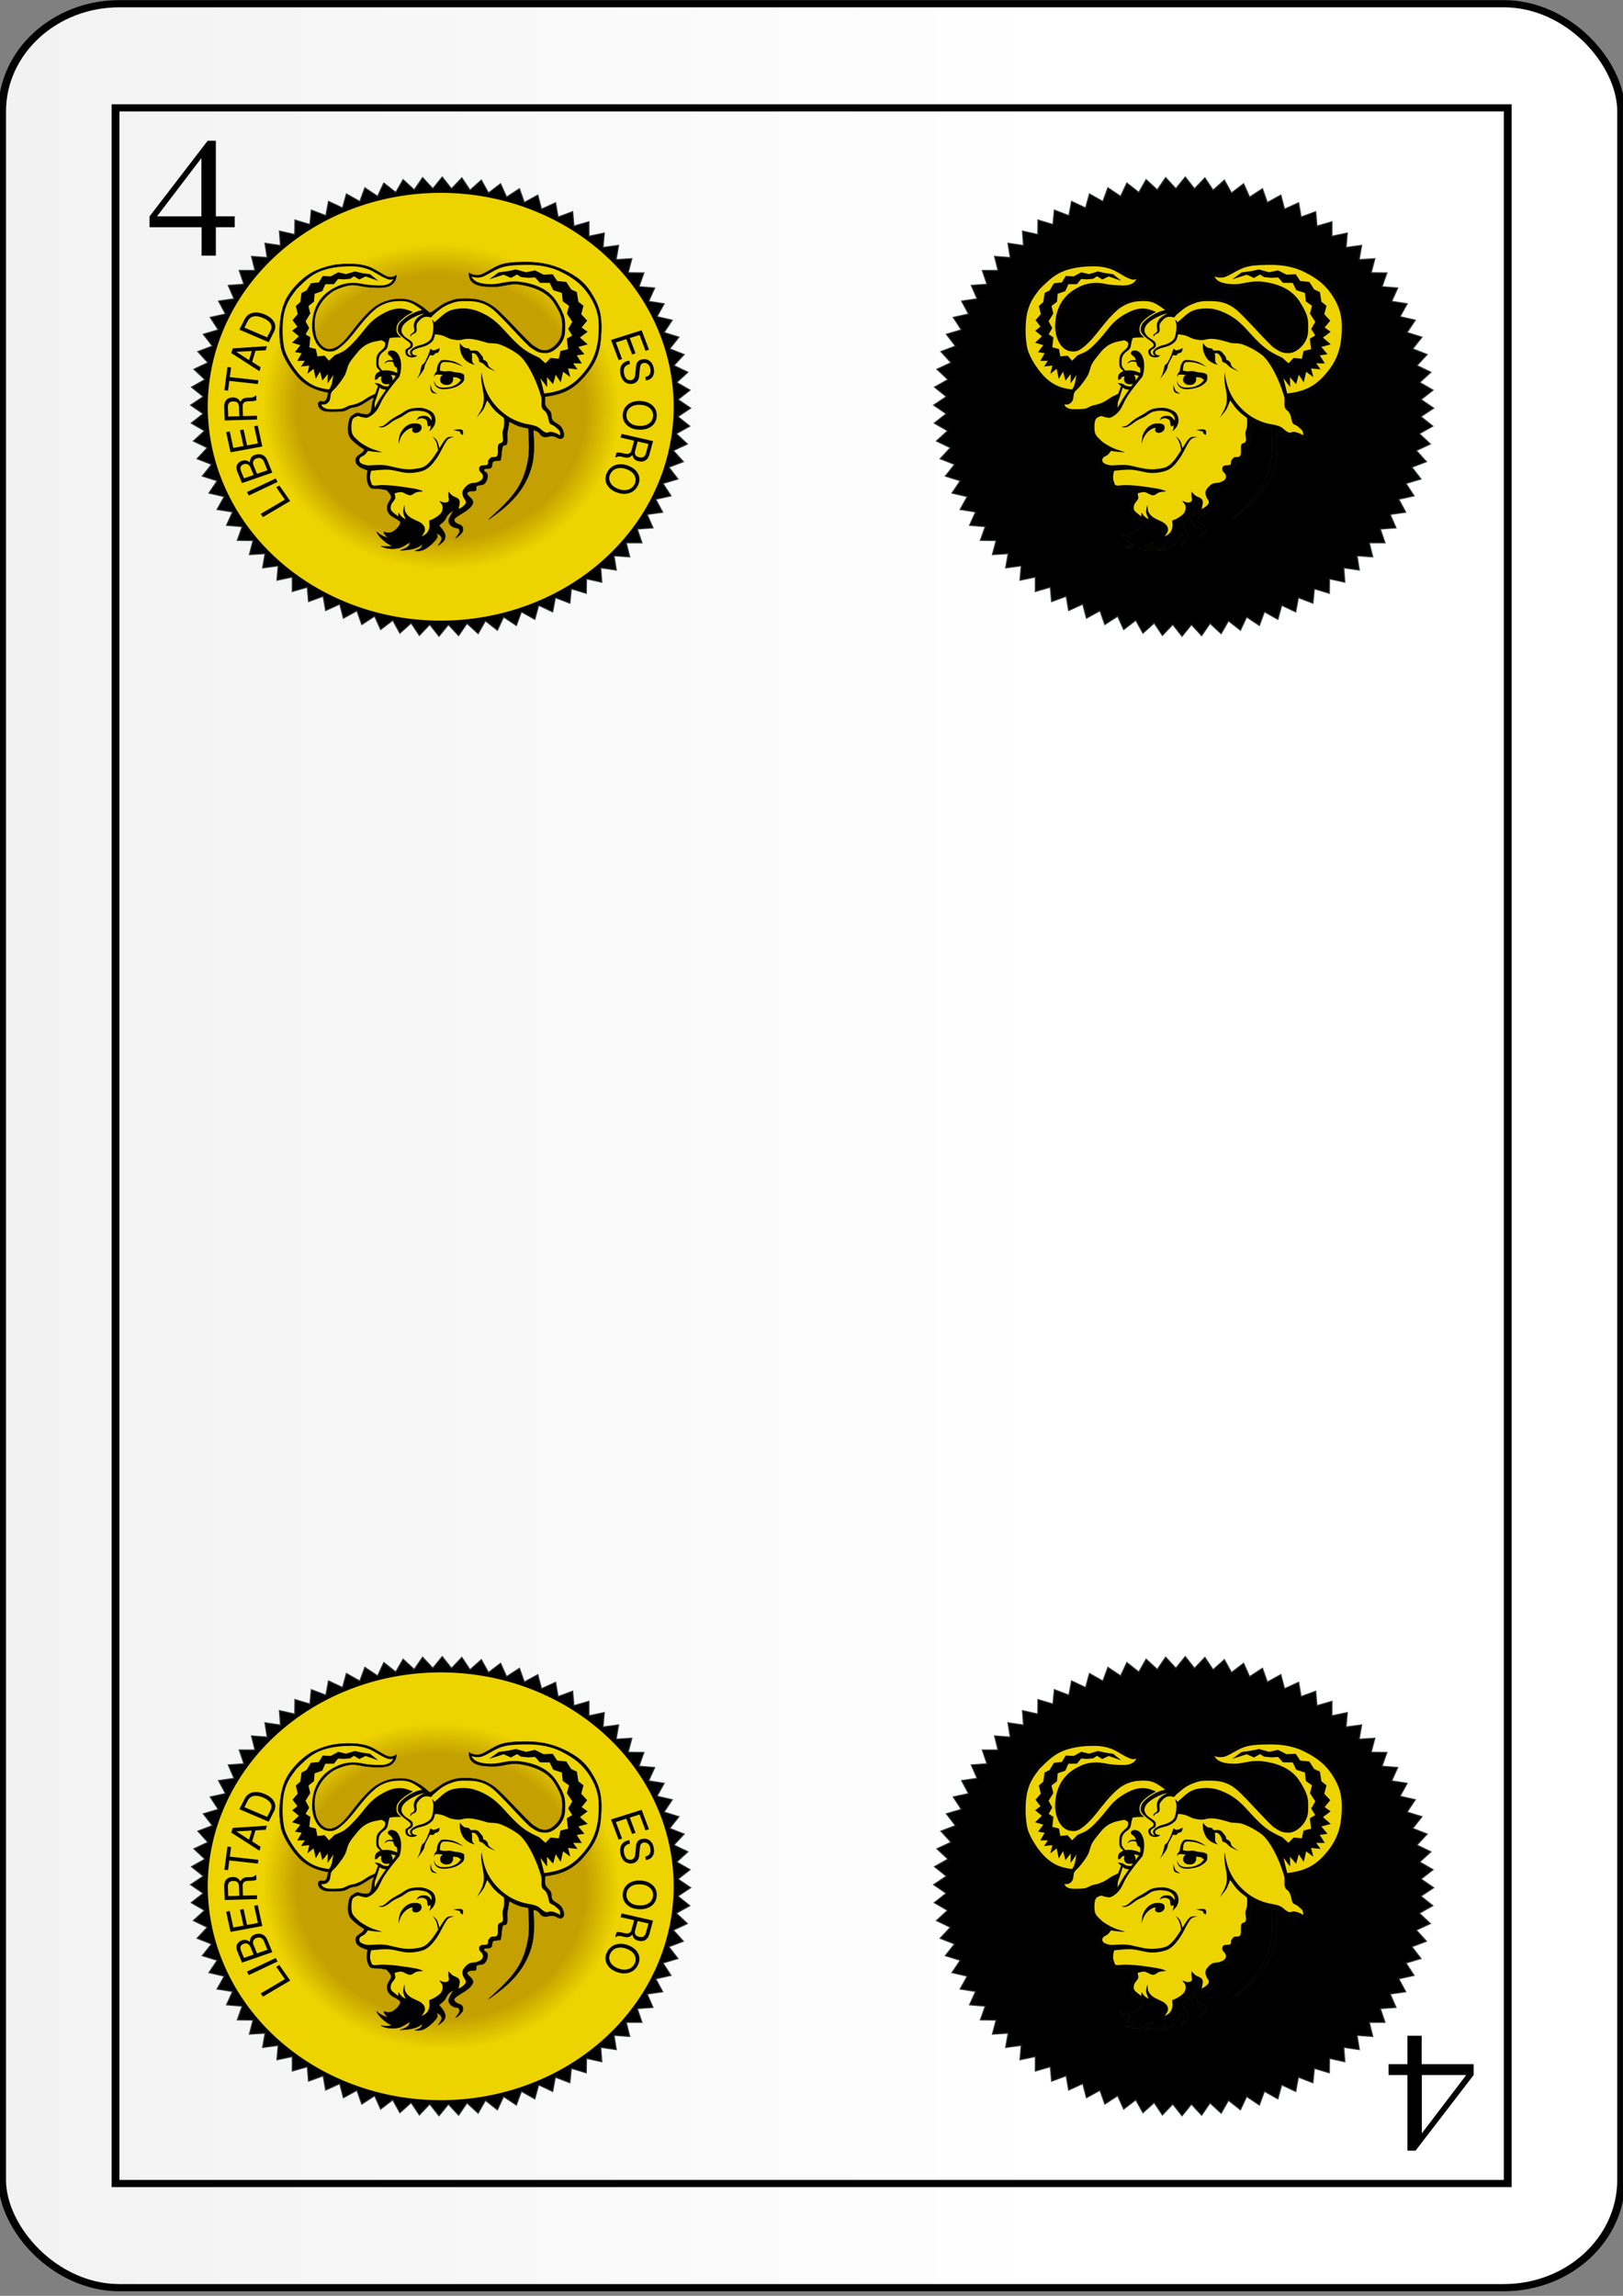 <?xml version="1.0" encoding="UTF-8" standalone="no"?>
<!-- Created with Inkscape (http://www.inkscape.org/) -->

<svg
   width="210mm"
   height="297mm"
   viewBox="0 0 210 297"
   version="1.1"
   id="svg13662"
   inkscape:version="1.1.2 (b8e25be833, 2022-02-05)"
   sodipodi:docname="4oro.svg"
   xmlns:inkscape="http://www.inkscape.org/namespaces/inkscape"
   xmlns:sodipodi="http://sodipodi.sourceforge.net/DTD/sodipodi-0.dtd"
   xmlns:xlink="http://www.w3.org/1999/xlink"
   xmlns="http://www.w3.org/2000/svg"
   xmlns:svg="http://www.w3.org/2000/svg"
   xmlns:rdf="http://www.w3.org/1999/02/22-rdf-syntax-ns#"
   xmlns:cc="http://creativecommons.org/ns#"
   xmlns:dc="http://purl.org/dc/elements/1.1/">
  <rect x="0" y="0" width="210" height="297" fill="#808080" stroke="none"/>
  <defs
     id="defs13657">
    <linearGradient
       x1="135.067"
       y1="-723.179"
       x2="-384.797"
       y2="-723.179"
       id="linearGradient4973"
       xlink:href="#linearGradient3293"
       gradientUnits="userSpaceOnUse" />
    <linearGradient
       id="linearGradient3293">
      <stop
         id="stop3295"
         style="stop-color:#ffffff;stop-opacity:1"
         offset="0" />
      <stop
         id="stop3297"
         style="stop-color:#cccccc;stop-opacity:1"
         offset="1" />
    </linearGradient>
    <linearGradient
       x1="-260.387"
       y1="957.875"
       x2="973.51"
       y2="950.036"
       id="linearGradient11399"
       xlink:href="#linearGradient6901"
       gradientUnits="userSpaceOnUse" />
    <linearGradient
       id="linearGradient6901">
      <stop
         id="stop6903"
         style="stop-color:#8f5902;stop-opacity:1"
         offset="0" />
      <stop
         id="stop6909"
         style="stop-color:#edd400;stop-opacity:1"
         offset="0.5" />
      <stop
         id="stop6905"
         style="stop-color:#8f5902;stop-opacity:1"
         offset="1" />
    </linearGradient>
    <radialGradient
       cx="100"
       cy="144"
       r="60.5"
       fx="100"
       fy="144"
       id="radialGradient4975"
       xlink:href="#linearGradient3799-9"
       gradientUnits="userSpaceOnUse"
       gradientTransform="matrix(-0.527,0.527,-0.536,-0.536,229.964,168.509)" />
    <linearGradient
       id="linearGradient3799-9">
      <stop
         id="stop3801-2"
         style="stop-color:#c4a000;stop-opacity:1"
         offset="0" />
      <stop
         id="stop3815-0"
         style="stop-color:#c4a000;stop-opacity:1"
         offset="0.808" />
      <stop
         id="stop3803-2"
         style="stop-color:#edd400;stop-opacity:1"
         offset="1" />
    </linearGradient>
    <radialGradient
       cx="100"
       cy="144"
       r="60.5"
       fx="100"
       fy="144"
       id="radialGradient6721"
       xlink:href="#linearGradient3799-9"
       gradientUnits="userSpaceOnUse"
       gradientTransform="matrix(-0.527,0.527,-0.536,-0.536,229.964,168.509)" />
    <radialGradient
       cx="100"
       cy="144"
       r="60.5"
       fx="100"
       fy="144"
       id="radialGradient4975-6"
       xlink:href="#linearGradient3799-9"
       gradientUnits="userSpaceOnUse"
       gradientTransform="matrix(-0.527,0.527,-0.536,-0.536,229.964,168.509)" />
    <radialGradient
       cx="100"
       cy="144"
       r="60.5"
       fx="100"
       fy="144"
       id="radialGradient16985"
       xlink:href="#linearGradient3799-9"
       gradientUnits="userSpaceOnUse"
       gradientTransform="matrix(-0.527,0.527,-0.536,-0.536,229.964,168.509)" />
    <radialGradient
       cx="100"
       cy="144"
       r="60.5"
       fx="100"
       fy="144"
       id="radialGradient16995"
       xlink:href="#linearGradient3799-9"
       gradientUnits="userSpaceOnUse"
       gradientTransform="matrix(-0.527,0.527,-0.536,-0.536,229.964,168.509)" />
    <radialGradient
       cx="100"
       cy="144"
       r="60.5"
       fx="100"
       fy="144"
       id="radialGradient17005"
       xlink:href="#linearGradient3799-9"
       gradientUnits="userSpaceOnUse"
       gradientTransform="matrix(-0.527,0.527,-0.536,-0.536,229.964,168.509)" />
    <radialGradient
       cx="100"
       cy="144"
       r="60.5"
       fx="100"
       fy="144"
       id="radialGradient17015"
       xlink:href="#linearGradient3799-9"
       gradientUnits="userSpaceOnUse"
       gradientTransform="matrix(-0.527,0.527,-0.536,-0.536,229.964,168.509)" />
    <radialGradient
       inkscape:collect="always"
       xlink:href="#linearGradient3799-9"
       id="radialGradient17214"
       gradientUnits="userSpaceOnUse"
       gradientTransform="matrix(-0.527,0.527,-0.536,-0.536,229.964,168.509)"
       cx="100"
       cy="144"
       fx="100"
       fy="144"
       r="60.5" />
    <linearGradient
       inkscape:collect="always"
       xlink:href="#linearGradient3293"
       id="linearGradient17226"
       gradientUnits="userSpaceOnUse"
       x1="135.067"
       y1="-723.179"
       x2="-384.797"
       y2="-723.179"
       gradientTransform="translate(414,332)" />
    <radialGradient
       cx="100"
       cy="144"
       r="60.5"
       fx="100"
       fy="144"
       id="radialGradient4975-67"
       xlink:href="#linearGradient3799-9"
       gradientUnits="userSpaceOnUse"
       gradientTransform="matrix(-0.527,0.527,-0.536,-0.536,229.964,168.509)" />
    <radialGradient
       cx="100"
       cy="144"
       r="60.5"
       fx="100"
       fy="144"
       id="radialGradient21690"
       xlink:href="#linearGradient3799-9"
       gradientUnits="userSpaceOnUse"
       gradientTransform="matrix(-0.527,0.527,-0.536,-0.536,229.964,168.509)" />
    <radialGradient
       cx="100"
       cy="144"
       r="60.5"
       fx="100"
       fy="144"
       id="radialGradient21700"
       xlink:href="#linearGradient3799-9"
       gradientUnits="userSpaceOnUse"
       gradientTransform="matrix(-0.527,0.527,-0.536,-0.536,229.964,168.509)" />
    <radialGradient
       cx="100"
       cy="144"
       r="60.5"
       fx="100"
       fy="144"
       id="radialGradient21710"
       xlink:href="#linearGradient3799-9"
       gradientUnits="userSpaceOnUse"
       gradientTransform="matrix(-0.527,0.527,-0.536,-0.536,229.964,168.509)" />
    <radialGradient
       cx="100"
       cy="144"
       r="60.5"
       fx="100"
       fy="144"
       id="radialGradient21720"
       xlink:href="#linearGradient3799-9"
       gradientUnits="userSpaceOnUse"
       gradientTransform="matrix(-0.527,0.527,-0.536,-0.536,229.964,168.509)" />
    <radialGradient
       cx="100"
       cy="144"
       r="60.5"
       fx="100"
       fy="144"
       id="radialGradient4975-9"
       xlink:href="#linearGradient3799-9"
       gradientUnits="userSpaceOnUse"
       gradientTransform="matrix(-0.527,0.527,-0.536,-0.536,229.964,168.509)" />
    <radialGradient
       cx="100"
       cy="144"
       r="60.5"
       fx="100"
       fy="144"
       id="radialGradient22621"
       xlink:href="#linearGradient3799-9"
       gradientUnits="userSpaceOnUse"
       gradientTransform="matrix(-0.527,0.527,-0.536,-0.536,229.964,168.509)" />
    <radialGradient
       cx="100"
       cy="144"
       r="60.5"
       fx="100"
       fy="144"
       id="radialGradient22631"
       xlink:href="#linearGradient3799-9"
       gradientUnits="userSpaceOnUse"
       gradientTransform="matrix(-0.527,0.527,-0.536,-0.536,229.964,168.509)" />
    <radialGradient
       cx="100"
       cy="144"
       r="60.5"
       fx="100"
       fy="144"
       id="radialGradient22641"
       xlink:href="#linearGradient3799-9"
       gradientUnits="userSpaceOnUse"
       gradientTransform="matrix(-0.527,0.527,-0.536,-0.536,229.964,168.509)" />
    <radialGradient
       cx="100"
       cy="144"
       r="60.5"
       fx="100"
       fy="144"
       id="radialGradient22651"
       xlink:href="#linearGradient3799-9"
       gradientUnits="userSpaceOnUse"
       gradientTransform="matrix(-0.527,0.527,-0.536,-0.536,229.964,168.509)" />
    <radialGradient
       cx="100"
       cy="144"
       r="60.5"
       fx="100"
       fy="144"
       id="radialGradient22661"
       xlink:href="#linearGradient3799-9"
       gradientUnits="userSpaceOnUse"
       gradientTransform="matrix(-0.527,0.527,-0.536,-0.536,229.964,168.509)" />
    <radialGradient
       cx="100"
       cy="144"
       r="60.5"
       fx="100"
       fy="144"
       id="radialGradient22671"
       xlink:href="#linearGradient3799-9"
       gradientUnits="userSpaceOnUse"
       gradientTransform="matrix(-0.527,0.527,-0.536,-0.536,229.964,168.509)" />
    <radialGradient
       cx="100"
       cy="144"
       r="60.5"
       fx="100"
       fy="144"
       id="radialGradient22681"
       xlink:href="#linearGradient3799-9"
       gradientUnits="userSpaceOnUse"
       gradientTransform="matrix(-0.527,0.527,-0.536,-0.536,229.964,168.509)" />
    <radialGradient
       inkscape:collect="always"
       xlink:href="#linearGradient3799-9"
       id="radialGradient22926"
       gradientUnits="userSpaceOnUse"
       gradientTransform="matrix(-0.527,0.527,-0.536,-0.536,229.964,168.509)"
       cx="100"
       cy="144"
       fx="100"
       fy="144"
       r="60.5" />
    <linearGradient
       inkscape:collect="always"
       xlink:href="#linearGradient3293"
       id="linearGradient22938"
       gradientUnits="userSpaceOnUse"
       x1="135.067"
       y1="-723.179"
       x2="-384.797"
       y2="-723.179"
       gradientTransform="translate(621,332)" />
  </defs>
  <sodipodi:namedview
     id="base"
     pagecolor="#ffffff"
     bordercolor="#666666"
     borderopacity="1.0"
     inkscape:pageopacity="0.0"
     inkscape:pageshadow="2"
     inkscape:zoom="0.49497475"
     inkscape:cx="655.589"
     inkscape:cy="524.26917"
     inkscape:document-units="mm"
     inkscape:pagecheckerboard="0"
     showgrid="false"
     inkscape:window-width="1540"
     inkscape:window-height="1032"
     inkscape:window-x="503"
     inkscape:window-y="49"
     inkscape:window-maximized="0"
     inkscape:current-layer="g6731" />
  <g
     id="g6731"
     transform="matrix(1.01,0,0,0.931,384.929,479.01)"
     inkscape:label="#g6731"
     style="display:inline">
    <g
       transform="matrix(1.002,0,0,0.998,-1003.591,24.064)"
       id="4_diamond">
      <rect
         width="207"
         height="318"
         rx="15"
         ry="15"
         x="621.5"
         y="-539.138"
         id="use7500"
         style="fill:url(#linearGradient22938);fill-opacity:1;stroke:#000000;stroke-width:1;stroke-linecap:square;stroke-linejoin:miter;stroke-miterlimit:4;stroke-dasharray:none;stroke-opacity:1" />
      <path
         d="m 636,-524.638 h 178 v 289 H 636 Z"
         id="use7578"
         style="fill:none;stroke:#000000;stroke-opacity:1" />
      <g
         id="g3188">
        <g
           transform="matrix(1.224,0,0,1.224,-705.192,190.115)"
           id="use3184"
           style="font-style:normal;font-variant:normal;font-weight:normal;font-stretch:normal;font-size:19.335px;line-height:125%;font-family:FreeSerif;-inkscape-font-specification:FreeSerif">
          <path
             d="m 1108.196,-571.604 v 1.237 h -1.972 v 3.229 h -1.489 v -3.229 h -5.433 v -1.237 l 6.071,-8.604 h 0.851 v 8.604 h 1.972 m -3.48,0 v -6.632 l -4.64,6.632 h 4.64"
             id="path22928"
             style="font-style:normal;font-variant:normal;font-weight:normal;font-stretch:normal;font-size:19.335px;line-height:125%;font-family:FreeSerif;-inkscape-font-specification:FreeSerif" />
        </g>
        <g
           transform="matrix(-1.224,0,0,-1.224,2155.191,-950.39)"
           id="use3186"
           style="font-style:normal;font-variant:normal;font-weight:normal;font-stretch:normal;font-size:19.335px;line-height:125%;font-family:FreeSerif;-inkscape-font-specification:FreeSerif">
          <path
             d="m 1108.196,-571.604 v 1.237 h -1.972 v 3.229 h -1.489 v -3.229 h -5.433 v -1.237 l 6.071,-8.604 h 0.851 v 8.604 h 1.972 m -3.48,0 v -6.632 l -4.64,6.632 h 4.64"
             id="path22932"
             style="font-style:normal;font-variant:normal;font-weight:normal;font-stretch:normal;font-size:19.335px;line-height:125%;font-family:FreeSerif;-inkscape-font-specification:FreeSerif" />
        </g>
      </g>
      <g
         id="g3609">
        <g
           id="g3603">
          <g
             transform="matrix(0.582,0,0,0.582,617.02,-575.893)"
             id="use3591"
             style="display:inline">
            <path
               d="m 116.163,184.069 -0.504,5.539 -5.136,-2.133 -0.937,5.482 -4.953,-2.529 -1.364,5.392 -4.739,-2.91 -1.783,5.268 -4.497,-3.273 -2.19,5.112 -4.226,-3.616 -2.585,4.924 -3.929,-3.936 -2.963,4.706 -3.608,-4.232 -3.323,4.459 -3.265,-4.502 -3.663,4.185 -2.902,-4.745 -3.98,3.885 -2.521,-4.958 -4.273,3.56 -2.124,-5.14 -4.539,3.214 -1.714,-5.291 -4.777,2.848 -1.294,-5.409 -4.986,2.465 -0.865,-5.494 -5.164,2.066 -0.432,-5.545 -5.31,1.654 0.005,-5.562 -5.423,1.233 0.441,-5.544 -5.503,0.803 0.875,-5.492 -5.549,0.369 1.303,-5.407 -5.561,-0.067 1.723,-5.288 -5.539,-0.504 2.133,-5.136 -5.482,-0.937 2.529,-4.953 -5.392,-1.364 2.91,-4.739 -5.268,-1.783 3.273,-4.497 -5.112,-2.19 3.616,-4.226 -4.924,-2.585 3.936,-3.929 -4.706,-2.963 4.232,-3.608 -4.459,-3.323 4.502,-3.265 -4.185,-3.663 4.745,-2.902 -3.885,-3.98 4.958,-2.521 -3.56,-4.273 5.14,-2.124 -3.214,-4.539 5.291,-1.714 -2.848,-4.777 5.409,-1.294 -2.465,-4.986 5.494,-0.865 -2.066,-5.164 5.545,-0.432 -1.654,-5.31 5.562,0.005 L 3.211,56.202 8.755,56.643 7.951,51.14 l 5.492,0.875 -0.369,-5.549 5.407,1.303 0.067,-5.561 5.288,1.723 0.504,-5.539 5.136,2.133 0.937,-5.482 4.953,2.529 1.364,-5.392 4.739,2.91 1.783,-5.268 4.497,3.273 2.19,-5.112 4.226,3.616 2.585,-4.924 3.929,3.936 2.963,-4.706 3.608,4.232 3.323,-4.459 3.265,4.502 3.663,-4.185 2.902,4.745 3.98,-3.885 2.521,4.958 4.273,-3.56 2.124,5.14 4.539,-3.214 1.714,5.291 4.777,-2.848 1.294,5.409 4.986,-2.465 0.865,5.494 5.164,-2.066 0.432,5.545 5.31,-1.654 -0.005,5.562 5.423,-1.233 -0.441,5.544 5.503,-0.803 -0.875,5.492 5.549,-0.369 -1.303,5.407 5.561,0.067 -1.723,5.288 5.539,0.504 -2.133,5.136 5.482,0.937 -2.529,4.953 5.392,1.364 -2.91,4.739 5.268,1.783 -3.273,4.497 5.112,2.19 -3.616,4.226 4.924,2.585 -3.936,3.929 4.706,2.963 -4.232,3.608 4.459,3.323 -4.502,3.265 4.185,3.663 -4.745,2.902 3.885,3.98 -4.958,2.521 3.56,4.273 -5.14,2.124 3.214,4.539 -5.291,1.714 2.848,4.777 -5.409,1.294 2.465,4.986 -5.494,0.865 2.066,5.164 -5.545,0.432 1.654,5.31 -5.562,-0.005 1.233,5.423 -5.544,-0.441 0.803,5.503 -5.492,-0.875 0.369,5.549 -5.407,-1.303 -0.067,5.561 z"
               transform="matrix(0.622,0,0,0.622,60.488,88.637)"
               id="path22886"
               style="fill:#000000;fill-opacity:1;stroke:#2e3436;stroke-width:0.4;stroke-linecap:round;stroke-linejoin:miter;stroke-miterlimit:4;stroke-dasharray:none;stroke-opacity:1" />
            <path
               d="m 160,144 a 60,60 0 1 1 -120,0 60,60 0 1 1 120,0 z"
               transform="matrix(0.86,0,0,0.86,18.05,35.731)"
               id="path22888"
               style="fill:url(#radialGradient22926);fill-opacity:1;stroke:#000000;stroke-width:1;stroke-linecap:square;stroke-linejoin:miter;stroke-miterlimit:4;stroke-dasharray:none;stroke-opacity:1" />
            <g
               id="g22894">
              <path
                 d="m 124.397,165.186 c 0.48,0.033 1.106,0.248 1.525,1 0.342,0.614 1.145,0.712 1.519,0.588 0.624,-0.206 1.421,-0.349 2.194,0.201 0.772,0.55 1.607,0.134 1.46,-0.869 -0.146,-1.003 -0.509,-1.897 -1.471,-2.45 -2.101,-1.208 -0.641,-2.05 -1.794,-3.262 -1.155,-1.215 -0.9,-1.587 -0.862,-3.238 3.904,-0.587 6.117,-1.712 8.588,-4.799 2.471,-3.087 3.429,-5.629 3.685,-9.5 0.256,-3.871 0.034,-6.379 -1.638,-9.592 -1.672,-3.213 -3.433,-4.76 -6.485,-6.364 -3.051,-1.604 -6.041,-1.988 -8.805,-1.941 -2.764,0.047 -4.605,0.249 -6.166,1.14 -1.561,0.891 -2.99,2.012 -3.9,2.02 -0.911,0.008 -1.531,-0.231 -1.973,-0.57 -0.118,3.001 2.582,3.261 4.998,3.325 2.416,0.063 3.901,-0.936 6.126,-0.564 2.225,0.372 5.869,1.384 7.643,4.474 1.775,3.089 1.835,4.181 1.688,6.772 -0.148,2.591 -2.377,4.524 -3.636,4.545 -1.259,0.021 -1.54,-0.343 -2.641,-1.062 -1.102,-0.719 -6.727,-7.682 -8.646,-9.246 -1.919,-1.564 -3.813,-2.047 -5.859,-2.072 -2.045,-0.025 -2.568,0.044 -4.217,0.72 -1.649,0.676 -2.663,1.921 -3.993,2.682 -0.68,-0.4 -1.102,-0.997 -1.726,-1.453 -2.231,-1.63 -3.389,-2.07 -6.041,-1.812 -1.524,0.148 -3.445,1.019 -4.591,2.015 -2.041,1.775 -3.728,4.246 -5.09,6.123 -1.061,1.462 -2.31,3.211 -4.092,3.758 -1.946,0.597 -3.411,-1.924 -3.626,-3.322 -0.122,-0.792 -0.281,-1.487 -0.282,-2.359 -0.001,-0.872 0.088,-1.931 0.339,-2.839 0.251,-0.909 0.682,-1.813 1.148,-2.563 0.759,-1.221 2.001,-2.498 3.292,-3.155 0.725,-0.369 2.431,-1.039 3.506,-1.063 1.318,-0.029 2.321,0.414 3.539,0.497 1.474,0.101 4.108,0.432 5.264,-0.707 0.736,-0.725 0.828,-1.208 0.954,-2.154 -0.325,0.268 -0.779,0.444 -1.184,0.478 -0.923,0.078 -1.788,-0.676 -2.533,-1.113 -0.614,-0.36 -1.483,-1.003 -2.29,-1.328 -2.072,-0.835 -4.617,-0.811 -6.804,-0.587 -1.753,0.179 -4.026,0.959 -5.563,1.829 -1.545,0.874 -3.033,2.347 -4.124,3.736 -1.372,1.748 -2.122,3.247 -2.618,5.427 -0.635,2.784 -0.811,6.965 -0.043,9.71 0.605,2.163 2.614,5.485 4.324,7.114 1.687,1.606 3.634,2.382 5.849,2.806 -0.087,0.447 -0.101,0.864 -0.216,1.23 -0.163,0.52 -0.474,1.1 -1.114,0.917 -0.255,-0.073 -0.392,-0.136 -0.728,0.158 -0.336,0.294 -0.161,1.431 0.785,1.941 0.48,0.259 0.986,0.315 1.754,0.33 0.768,0.015 1.967,0.019 2.801,-0.127 0.834,-0.146 1.332,-0.808 2.255,-0.911 1.427,-0.16 2.52,-1.191 3.664,-1.928 0.478,-0.308 0.639,-0.311 0.914,-0.467 -0.149,0.455 -0.347,0.928 -0.446,1.366 -0.099,0.438 -0.057,0.843 -0.11,1.193 -0.052,0.35 -0.149,0.622 -0.206,0.906 -0.229,0.204 -0.302,0.515 -0.686,0.613 -0.384,0.098 -0.986,-0.054 -1.379,-0.107 -0.393,-0.053 -0.657,-0.267 -0.965,-0.208 -0.309,0.059 -0.601,0.28 -0.86,0.487 -0.259,0.207 -0.481,0.237 -0.69,0.754 -0.209,0.517 -0.401,1.575 -0.43,2.282 -0.029,0.707 0.051,1.346 0.26,1.907 0.21,0.561 0.394,0.81 0.961,1.366 0.568,0.556 1.492,1.372 2.414,1.94 -0.17,0.252 -0.245,0.482 -0.51,0.755 -0.265,0.273 -0.817,0.579 -1.063,0.867 -0.245,0.288 -0.37,0.495 -0.373,0.818 -0.004,0.323 0.013,0.743 0.274,1.095 0.653,0.877 1.425,1.034 2.365,1.446 -0.158,0.986 -0.287,1.691 -0.059,2.676 0.093,0.401 0.3,1.311 0.795,1.544 0.495,0.233 1.45,0.12 2.054,0.216 0.604,0.096 0.942,0.187 1.413,0.281 0.286,0.414 0.712,0.87 0.859,1.241 0.146,0.371 0.102,0.504 -0.021,0.883 -0.123,0.379 -0.541,0.93 -0.659,1.374 -0.118,0.444 -0.141,0.921 -0.031,1.366 0.111,0.445 0.3,0.767 0.679,1.162 0.379,0.395 1.124,0.705 1.496,1.025 0.372,0.32 0.742,0.359 0.64,0.889 -0.139,0.728 -1.203,1.908 -1.972,2.189 -0.461,0.169 -1.08,0.115 -1.64,-0.121 0.038,0.622 0.576,1.041 0.927,1.453 -0.952,-0.272 -1.875,-0.793 -2.513,-1.484 0.198,0.6 0.879,1.563 1.898,2.408 1.019,0.845 1.013,0.672 1.519,1.009 -0.924,0.186 -1.783,0.135 -2.499,0.006 0.392,0.216 1.036,0.521 1.888,0.61 0.852,0.089 1.377,0.026 2.145,-0.16 0.768,-0.187 1.469,-0.885 2.4,-1.366 -0.091,0.345 -0.155,0.76 -0.546,1.115 -0.391,0.355 -0.983,0.536 -1.613,0.843 0.801,-0.091 1.643,-0.118 2.43,-0.292 0.583,-0.129 0.974,-0.265 1.401,-0.476 0.426,-0.211 0.755,-0.519 1.133,-0.779 -0.181,0.346 -0.235,0.752 -0.543,1.037 -0.308,0.285 -0.808,0.391 -1.213,0.587 0.422,-0.01 0.828,0.082 1.266,-0.028 0.438,-0.11 0.849,-0.283 1.304,-0.619 0.455,-0.335 0.925,-0.748 1.313,-1.171 0.388,-0.422 0.868,-0.97 1.013,-1.359 0.145,-0.389 -0.087,-0.662 -0.131,-0.992 0.268,0.176 0.598,0.273 0.804,0.529 0.206,0.256 0.389,0.489 0.298,0.935 -0.091,0.446 -0.503,0.991 -0.794,1.487 0.868,-0.71 1.353,-0.983 1.559,-1.839 0.193,-0.802 -0.307,-1.529 -0.687,-2.136 -0.189,-0.301 -0.471,-0.581 -0.648,-0.872 0.392,-0.384 0.84,-0.713 1.176,-1.151 0.336,-0.437 0.477,-1.03 0.82,-1.448 0.343,-0.419 0.805,-0.684 1.207,-1.025 -0.353,0.759 -0.934,1.69 -1.06,2.277 -0.126,0.587 0.141,0.947 0.35,1.264 0.209,0.317 0.545,0.388 0.864,0.583 0.319,0.195 0.816,0.041 1.006,0.331 0.19,0.289 0.241,0.724 0.059,1.011 l -0.745,1.177 c 0.275,-0.139 0.748,-0.542 0.961,-0.828 0.213,-0.286 0.541,-0.55 0.585,-0.937 0.045,-0.387 0.067,-0.722 -0.184,-1.067 -0.251,-0.344 -0.937,-0.46 -1.244,-0.724 -0.307,-0.265 -0.479,-0.437 -0.462,-0.779 0.018,-0.342 0.352,-0.587 0.639,-0.803 0.877,-0.658 2.002,-1.264 2.747,-2.057 0.421,-0.448 0.623,-0.81 0.707,-1.119 0.085,-0.309 -0.006,-0.55 -0.214,-0.93 -0.209,-0.38 -0.926,-0.888 -1.013,-1.301 -0.087,-0.413 0.275,-0.502 0.602,-0.647 0.327,-0.146 0.948,0.075 1.251,-0.179 0.303,-0.253 -0.089,-0.786 0.253,-1.078 0.342,-0.292 1.123,-0.129 1.527,-0.443 0.403,-0.314 0.57,-0.704 0.709,-1.16 0.139,-0.456 0.155,-0.955 0.061,-1.285 -0.094,-0.33 -0.377,-0.388 -0.548,-0.559 -0.171,-0.171 -0.319,-0.313 -0.091,-0.568 0.228,-0.255 0.973,0.014 1.402,-0.313 0.429,-0.327 0.166,-1.111 0.469,-1.442 0.303,-0.331 0.847,-0.201 1.134,-0.307 0.287,-0.106 0.4,0.267 0.576,-0.322 0.176,-0.589 0.181,-2.346 0.418,-3.001 0.237,-0.656 0.702,-0.044 0.918,-0.696 0.216,-0.651 0.011,-1.693 0.109,-2.677 l 0.441,-2.677 c 1.538,1.033 2.553,1.357 4.205,1.649 0.138,4.042 0.518,6.422 -0.854,10.906 -1.372,4.484 -4.148,7.127 -7.894,10.923 4.942,-3.703 7.302,-6.713 8.779,-10.569 1.477,-3.857 1.193,-7.082 1.045,-10.796 z"
                 id="path22890"
                 style="fill:#edd400;fill-opacity:1;stroke:#000000;stroke-width:0.1;stroke-miterlimit:4;stroke-dasharray:none;stroke-opacity:1" />
              <path
                 d="m 124.397,165.186 c 0.48,0.033 1.106,0.248 1.525,1 0.342,0.614 1.145,0.712 1.519,0.588 0.624,-0.206 1.421,-0.349 2.194,0.201 0.772,0.55 1.607,0.134 1.46,-0.869 -0.146,-1.003 -0.509,-1.897 -1.471,-2.45 -2.101,-1.208 -0.641,-2.05 -1.794,-3.262 -1.155,-1.215 -0.9,-1.587 -0.862,-3.238 3.904,-0.587 6.117,-1.712 8.588,-4.799 2.471,-3.087 3.429,-5.629 3.685,-9.5 0.256,-3.871 0.034,-6.379 -1.638,-9.592 -1.672,-3.213 -3.433,-4.76 -6.485,-6.364 -3.051,-1.604 -6.041,-1.988 -8.805,-1.941 -2.764,0.047 -4.605,0.249 -6.166,1.14 -1.561,0.891 -2.99,2.012 -3.9,2.02 -0.911,0.008 -1.531,-0.231 -1.973,-0.57 -0.118,3.001 2.582,3.261 4.998,3.325 2.416,0.063 3.901,-0.936 6.126,-0.564 2.225,0.372 5.869,1.384 7.643,4.474 1.775,3.089 1.835,4.181 1.688,6.772 -0.148,2.591 -2.377,4.524 -3.636,4.545 -1.259,0.021 -1.54,-0.343 -2.641,-1.062 -1.102,-0.719 -6.727,-7.682 -8.646,-9.246 -1.919,-1.564 -3.813,-2.047 -5.859,-2.072 -2.045,-0.025 -2.568,0.044 -4.217,0.72 -1.649,0.676 -2.663,1.921 -3.993,2.682 -0.68,-0.4 -1.102,-0.997 -1.726,-1.453 -2.231,-1.63 -3.389,-2.07 -6.041,-1.812 -1.524,0.148 -3.445,1.019 -4.591,2.015 -2.041,1.775 -3.728,4.246 -5.09,6.123 -1.061,1.462 -2.31,3.211 -4.092,3.758 -1.946,0.597 -3.411,-1.924 -3.626,-3.322 -0.122,-0.792 -0.281,-1.487 -0.282,-2.359 -0.001,-0.872 0.088,-1.931 0.339,-2.839 0.251,-0.909 0.682,-1.813 1.148,-2.563 0.759,-1.221 2.001,-2.498 3.292,-3.155 0.725,-0.369 2.431,-1.039 3.506,-1.063 1.318,-0.029 2.321,0.414 3.539,0.497 1.474,0.101 4.108,0.432 5.264,-0.707 0.736,-0.725 0.828,-1.208 0.954,-2.154 -0.325,0.268 -0.779,0.444 -1.184,0.478 -0.923,0.078 -1.788,-0.676 -2.533,-1.113 -0.614,-0.36 -1.483,-1.003 -2.29,-1.328 -2.072,-0.835 -4.617,-0.811 -6.804,-0.587 -1.753,0.179 -4.026,0.959 -5.563,1.829 -1.545,0.874 -3.033,2.347 -4.124,3.736 -1.372,1.748 -2.122,3.247 -2.618,5.427 -0.635,2.784 -0.811,6.965 -0.043,9.71 0.605,2.163 2.614,5.485 4.324,7.114 1.687,1.606 3.634,2.382 5.849,2.806 -0.087,0.447 -0.101,0.864 -0.216,1.23 -0.163,0.52 -0.474,1.1 -1.114,0.917 -0.255,-0.073 -0.392,-0.136 -0.728,0.158 -0.336,0.294 -0.161,1.431 0.785,1.941 0.48,0.259 0.986,0.315 1.754,0.33 0.768,0.015 1.967,0.019 2.801,-0.127 0.834,-0.146 1.332,-0.808 2.255,-0.911 1.427,-0.16 2.52,-1.191 3.664,-1.928 0.478,-0.308 0.639,-0.311 0.914,-0.467 -0.149,0.455 -0.347,0.928 -0.446,1.366 -0.099,0.438 -0.057,0.843 -0.11,1.193 -0.052,0.35 -0.149,0.622 -0.206,0.906 -0.229,0.204 -0.302,0.515 -0.686,0.613 -0.384,0.098 -0.986,-0.054 -1.379,-0.107 -0.393,-0.053 -0.657,-0.267 -0.965,-0.208 -0.309,0.059 -0.601,0.28 -0.86,0.487 -0.259,0.207 -0.481,0.237 -0.69,0.754 -0.209,0.517 -0.401,1.575 -0.43,2.282 -0.029,0.707 0.051,1.346 0.26,1.907 0.21,0.561 0.394,0.81 0.961,1.366 0.568,0.556 1.492,1.372 2.414,1.94 -0.17,0.252 -0.245,0.482 -0.51,0.755 -0.265,0.273 -0.817,0.579 -1.063,0.867 -0.245,0.288 -0.37,0.495 -0.373,0.818 -0.004,0.323 0.013,0.743 0.274,1.095 0.653,0.877 1.425,1.034 2.365,1.446 -0.158,0.986 -0.287,1.691 -0.059,2.676 0.093,0.401 0.3,1.311 0.795,1.544 0.495,0.233 1.45,0.12 2.054,0.216 0.604,0.096 0.942,0.187 1.413,0.281 0.286,0.414 0.712,0.87 0.859,1.241 0.146,0.371 0.102,0.504 -0.021,0.883 -0.123,0.379 -0.541,0.93 -0.659,1.374 -0.118,0.444 -0.141,0.921 -0.031,1.366 0.111,0.445 0.3,0.767 0.679,1.162 0.379,0.395 1.124,0.705 1.496,1.025 0.372,0.32 0.742,0.359 0.64,0.889 -0.139,0.728 -1.203,1.908 -1.972,2.189 -0.461,0.169 -1.08,0.115 -1.64,-0.121 0.038,0.622 0.576,1.041 0.927,1.453 -0.952,-0.272 -1.875,-0.793 -2.513,-1.484 0.198,0.6 0.879,1.563 1.898,2.408 1.019,0.845 1.013,0.672 1.519,1.009 -0.924,0.186 -1.783,0.135 -2.499,0.006 0.392,0.216 1.036,0.521 1.888,0.61 0.852,0.089 1.377,0.026 2.145,-0.16 0.768,-0.187 1.469,-0.885 2.4,-1.366 -0.091,0.345 -0.155,0.76 -0.546,1.115 -0.391,0.355 -0.983,0.536 -1.613,0.843 0.801,-0.091 1.643,-0.118 2.43,-0.292 0.583,-0.129 0.974,-0.265 1.401,-0.476 0.426,-0.211 0.755,-0.519 1.133,-0.779 -0.181,0.346 -0.235,0.752 -0.543,1.037 -0.308,0.285 -0.808,0.391 -1.213,0.587 0.422,-0.01 0.828,0.082 1.266,-0.028 0.438,-0.11 0.849,-0.283 1.304,-0.619 0.455,-0.335 0.925,-0.748 1.313,-1.171 0.388,-0.422 0.868,-0.97 1.013,-1.359 0.145,-0.389 -0.087,-0.662 -0.131,-0.992 0.268,0.176 0.598,0.273 0.804,0.529 0.206,0.256 0.389,0.489 0.298,0.935 -0.091,0.446 -0.503,0.991 -0.794,1.487 0.868,-0.71 1.353,-0.983 1.559,-1.839 0.193,-0.802 -0.307,-1.529 -0.687,-2.136 -0.189,-0.301 -0.471,-0.581 -0.648,-0.872 0.392,-0.384 0.84,-0.713 1.176,-1.151 0.336,-0.437 0.477,-1.03 0.82,-1.448 0.343,-0.419 0.805,-0.684 1.207,-1.025 -0.353,0.759 -0.934,1.69 -1.06,2.277 -0.126,0.587 0.141,0.947 0.35,1.264 0.209,0.317 0.545,0.388 0.864,0.583 0.319,0.195 0.816,0.041 1.006,0.331 0.19,0.289 0.241,0.724 0.059,1.011 l -0.745,1.177 c 0.275,-0.139 0.748,-0.542 0.961,-0.828 0.213,-0.286 0.541,-0.55 0.585,-0.937 0.045,-0.387 0.067,-0.722 -0.184,-1.067 -0.251,-0.344 -0.937,-0.46 -1.244,-0.724 -0.307,-0.265 -0.479,-0.437 -0.462,-0.779 0.018,-0.342 0.352,-0.587 0.639,-0.803 0.877,-0.658 2.002,-1.264 2.747,-2.057 0.421,-0.448 0.623,-0.81 0.707,-1.119 0.085,-0.309 -0.006,-0.55 -0.214,-0.93 -0.209,-0.38 -0.926,-0.888 -1.013,-1.301 -0.087,-0.413 0.275,-0.502 0.602,-0.647 0.327,-0.146 0.948,0.075 1.251,-0.179 0.303,-0.253 -0.089,-0.786 0.253,-1.078 0.342,-0.292 1.123,-0.129 1.527,-0.443 0.403,-0.314 0.57,-0.704 0.709,-1.16 0.139,-0.456 0.155,-0.955 0.061,-1.285 -0.094,-0.33 -0.377,-0.388 -0.548,-0.559 -0.171,-0.171 -0.319,-0.313 -0.091,-0.568 0.228,-0.255 0.973,0.014 1.402,-0.313 0.429,-0.327 0.166,-1.111 0.469,-1.442 0.303,-0.331 0.847,-0.201 1.134,-0.307 0.287,-0.106 0.4,0.267 0.576,-0.322 0.176,-0.589 0.181,-2.346 0.418,-3.001 0.237,-0.656 0.702,-0.044 0.918,-0.696 0.216,-0.651 0.011,-1.693 0.109,-2.677 l 0.441,-2.677 c 1.538,1.033 2.553,1.357 4.205,1.649 0.138,4.042 0.518,6.422 -0.854,10.906 -1.372,4.484 -4.148,7.127 -7.894,10.923 4.942,-3.703 7.302,-6.713 8.779,-10.569 1.477,-3.857 1.193,-7.082 1.045,-10.796 z m -26.262,-1.625 c -0.38,0.017 -0.842,0.114 -1.109,0.287 -0.267,0.173 -0.551,0.315 -0.793,0.562 -0.605,0.616 -1.058,1.359 -1.259,2.212 -0.128,0.544 -0.147,1.242 -0.193,1.881 0.183,-0.591 0.306,-1.206 0.567,-1.735 0.411,-0.834 1.11,-1.648 1.977,-2.023 0.286,-0.124 0.477,-0.101 0.635,-0.079 -0.07,0.118 -0.188,0.217 -0.194,0.391 -0.006,0.173 0.034,0.512 0.327,0.655 0.474,0.23 1,0.068 1.366,-0.255 0.369,-0.326 0.495,-0.877 0.301,-1.351 -0.23,-0.565 -1.107,-0.566 -1.625,-0.543 z m 4.767,-0.804 c -0.048,-0.971 -0.398,-1.789 -1.268,-2.265 -0.45,-0.246 -1.143,-0.564 -1.78,-0.639 -0.612,-0.072 -2.1,-0.019 -2.995,0.389 -0.687,0.314 -1.156,0.802 -1.759,1.159 -0.603,0.357 -1.033,0.596 -1.607,0.997 -0.882,0.615 -1.399,1.292 -2.011,1.697 -0.294,0.195 -0.708,0.166 -1.098,0.285 0.304,0.09 0.7,0.19 1.028,0.085 0.408,-0.131 0.979,-0.504 1.296,-0.772 0.56,-0.473 0.85,-0.704 1.461,-1.06 0.365,-0.213 0.965,-0.463 1.366,-0.724 0.401,-0.261 1.097,-0.835 1.483,-1.029 0.49,-0.247 1.372,-0.384 1.917,-0.368 0.751,0.022 1.839,0.146 2.421,0.673 0.578,0.524 0.797,0.986 0.667,1.667 -0.218,-0.251 -0.362,-0.565 -0.58,-0.752 -0.451,-0.386 -0.97,-0.404 -1.532,-0.331 -0.631,0.082 -0.949,0.447 -1.158,1.046 0.14,-0.103 0.398,-0.329 0.602,-0.4 0.478,-0.165 0.84,-0.114 1.287,0.126 0.529,0.284 0.385,0.703 0.461,1.17 0.035,0.215 0.116,0.389 0.174,0.583 0.199,-0.053 0.383,-0.135 0.533,-0.284 -0.006,0.218 0.025,0.409 -0.019,0.654 -0.044,0.245 -0.164,0.536 -0.246,0.805 0.368,-0.368 0.745,-0.711 0.983,-1.186 0.238,-0.476 0.399,-1.004 0.374,-1.526 z m -0.637,-7.065 c -0.271,-0.403 -0.351,-1.02 -0.518,-1.523 0.067,0.636 -0.062,1.336 0.249,1.796 0.311,0.461 0.856,0.38 1.308,0.514 -0.352,-0.268 -0.767,-0.385 -1.039,-0.788 z m 6.496,9.432 c -0.348,-0.282 -1.289,-0.057 -1.992,-0.006 0.505,0.129 1.011,0.259 1.516,0.388 0.047,0.172 0.026,0.369 0.141,0.516 0.115,0.147 0.335,0.201 0.502,0.301 -0.017,-0.452 0.181,-0.917 -0.168,-1.199 z m -4.955,-19.589 c -0.42,0.226 -0.952,0.525 -1.323,0.534 -0.371,0.01 -0.468,-0.242 -0.686,-0.388 -0.343,1.119 -0.737,2.348 -1.321,3.363 -0.245,0.425 -0.401,0.228 -0.587,0.655 -0.186,0.427 -0.268,1.297 -0.445,1.843 -0.177,0.546 -0.407,0.948 -0.61,1.422 0.516,-0.732 1.184,-1.665 1.472,-2.274 0.288,-0.609 0.104,-0.662 0.336,-1.242 0.233,-0.58 0.704,-1.484 1.055,-2.226 0.252,0.034 0.564,0.079 0.755,0.02 0.192,-0.059 0.153,-0.263 0.326,-0.394 0.173,-0.132 0.464,-0.081 0.707,-0.291 0.243,-0.21 0.298,-0.641 0.32,-1.022 z m 2.26,5.52 c -0.395,-0.035 -0.886,0.071 -1.256,0.05 -0.37,-0.021 -0.634,-0.117 -0.951,-0.176 0.059,-0.557 0.002,-1.581 0.517,-1.953 0.332,-0.24 1.697,-0.059 2.061,0.019 0.82,0.177 1.775,0.666 2.569,0.972 -0.76,-0.531 -1.417,-1.023 -2.329,-1.297 -0.548,-0.165 -1.827,-0.379 -2.393,-0.226 -0.258,0.07 -0.31,0.177 -0.467,0.395 -0.538,0.752 -0.537,1.401 -0.677,2.277 -0.137,0.214 -0.284,0.357 -0.395,0.577 -0.111,0.221 -0.174,0.568 -0.205,0.852 0.141,-0.204 0.055,-0.461 0.445,-0.613 0.391,-0.152 0.988,-0.01 1.515,0.045 -0.384,0.277 -0.574,0.543 -0.589,1.128 -0.017,0.687 0.564,1.181 1.172,1.228 0.843,0.065 1.278,-0.12 1.619,-0.84 0.149,-0.316 0.041,-0.695 0.054,-1.003 1.013,0.07 0.997,0.037 1.737,0.655 -0.402,0.59 -0.656,0.929 -1.321,1.281 -0.373,0.198 -0.795,0.39 -1.257,0.469 -0.462,0.079 -1.221,0.155 -1.706,0.08 -0.486,-0.074 -0.761,-0.213 -1.121,-0.546 -0.36,-0.333 -0.393,-0.81 -0.534,-1.187 0.032,0.363 0.074,0.825 0.208,1.088 0.41,0.8 1.118,1.037 1.964,1.04 0.812,0.002 1.816,-0.185 2.572,-0.498 0.604,-0.25 1.605,-0.959 1.843,-1.575 0.162,-0.421 0.034,-0.937 0.051,-1.406 -0.836,-0.556 -1.043,-0.419 -2.033,-0.582 -0.414,-0.068 -0.699,-0.222 -1.094,-0.257 z m 4.872,-3.767 c -0.024,-0.333 -0.06,-0.326 -0.091,-0.489 0.762,-0.204 1.067,0.29 1.514,1.209 0.167,0.343 0.002,0.548 0.181,0.774 0.179,0.226 0.468,0.194 0.759,0.412 0.291,0.217 0.579,0.633 0.851,0.857 0.558,0.461 1.312,0.743 1.96,1.053 -0.442,-0.326 -1.3,-0.821 -1.577,-1.295 -0.147,-0.251 -0.126,-0.725 -0.355,-0.951 -0.229,-0.226 -0.309,-0.382 -0.605,-0.44 -0.296,-0.058 -0.177,-0.4 -0.272,-0.673 -0.096,-0.273 -0.285,-0.466 -0.488,-0.738 -0.202,-0.272 -0.457,-0.681 -0.857,-0.829 -0.399,-0.149 -1.022,0.013 -1.324,-0.073 -0.302,-0.085 -0.129,-0.305 -0.348,-0.437 -0.22,-0.132 -0.647,-0.074 -0.941,-0.215 -0.52,-0.25 -0.769,-0.668 -1.082,-1.115 -0.045,0.962 -0.034,1.655 0.312,2.561 0.389,1.019 0.784,1.619 1.89,2.246 0.381,0.216 0.76,0.291 1.076,0.404 -0.184,-0.251 -0.448,-0.36 -0.552,-0.753 -0.104,-0.393 -0.026,-1.174 -0.05,-1.507 z m -17.847,4.693 c 0.526,0.034 0.65,-0.035 1.071,0.262 -0.228,0.355 -0.456,0.709 -0.684,1.064 0.02,-0.7 -0.048,-0.841 -0.387,-1.326 z m 1.377,-0.509 c -0.728,-0.31 -1.362,-0.561 -2.154,-0.61 -0.317,-0.02 -0.81,0.029 -1.131,0.044 -0.273,-0.402 -0.621,-0.719 -0.749,-1.178 -0.085,-0.304 -0.043,-1.717 0.107,-2.084 0.435,-1.067 0.859,-1.112 1.458,-1.724 0.435,-0.443 0.452,-1.119 0.582,-1.875 0.048,-0.278 0.184,-0.63 0.248,-0.916 0.783,-0.132 1.626,-0.176 2.527,-0.13 -0.437,-0.419 -0.86,-0.802 -0.985,-1.432 -0.125,-0.629 -0.023,-1.403 0.335,-1.968 0.358,-0.564 0.929,-1.056 1.454,-1.516 0.525,-0.46 1.277,-0.839 1.774,-1.216 -0.647,-0.232 -1.307,-0.572 -1.94,-0.695 -1.65,-0.32 -3.072,0.169 -4.664,1.132 -0.925,0.56 -1.691,1.091 -2.658,2.104 -0.967,1.013 -2.167,2.87 -3.103,3.972 -0.936,1.102 -1.692,1.973 -2.509,2.63 -0.817,0.657 -1.556,0.844 -2.335,1.266 l -1.213,1.288 -0.981,-1.214 -1.579,0.179 -0.326,-1.773 -1.449,-0.397 0.236,-2.39 -1.042,-0.74 0.783,-1.487 -0.796,-1.625 1.037,-1.857 -0.4,-1.788 1.201,-1.024 0.157,-1.9 1.676,-0.639 0.672,-1.653 1.884,-0.021 0.924,-1.227 1.268,0.089 1.414,-0.154 0.799,-0.59 1.16,0.77 1.404,-0.732 2.791,1.06 -1.819,-1.582 -1.885,-0.301 -1.444,-0.368 -1.95,0.64 -1.717,-0.435 -1.655,0.978 -1.751,-0.097 -0.86,1.544 -1.744,0.201 -0.944,1.716 -1.097,0.599 -0.291,2.199 -0.977,0.926 0.43,1.924 -1.151,1.457 1.079,1.561 -1.154,0.976 1.475,1.307 -1.494,1.556 1.804,0.582 -1.175,1.669 1.474,0.254 -0.966,1.835 1.661,-0.022 -0.837,1.374 1.822,-0.219 -0.436,1.977 1.377,-1.211 0.472,2.396 0.95,-1.721 0.515,2.146 1.173,-1.582 -0.032,2.25 1.296,-2.023 c -0.273,1.148 -0.219,2.405 -0.973,3.487 -2.336,-0.316 -3.863,-0.905 -5.653,-2.627 -1.63,-1.569 -3.578,-4.839 -4.106,-6.913 -0.602,-2.367 -0.621,-6.721 -0.028,-9.13 0.571,-2.32 1.312,-3.429 2.638,-5.322 1.267,-1.345 2.512,-2.766 4.12,-3.726 2.36,-1.408 5.386,-1.788 8.075,-1.751 1.489,0.02 2.487,0.306 3.377,0.63 1.557,0.566 2.802,1.801 4.385,2.412 0.516,0.199 0.93,0.205 1.337,-0.013 -0.398,0.796 -0.831,1.154 -1.824,1.443 -0.718,0.21 -2.432,0.077 -3.611,-0.032 -1.266,-0.117 -1.927,-0.493 -3.65,-0.47 -1.683,0.023 -3.017,0.663 -3.746,1.08 -1.505,0.86 -2.584,1.815 -3.521,3.327 -0.515,0.83 -0.876,1.767 -1.13,2.723 -0.254,0.956 -0.365,2.027 -0.382,2.962 -0.016,0.936 0.055,1.771 0.284,2.613 0.535,1.972 1.717,3.978 4.143,3.668 1.485,-0.19 3.723,-2.977 4.473,-3.999 1.513,-2.063 3.069,-4.347 4.97,-6.065 1.159,-1.047 2.745,-1.768 4.303,-1.911 2.923,-0.267 3.79,0.288 5.99,2.101 -0.448,0.143 -0.885,0.222 -1.343,0.428 -1.018,0.459 -1.949,1.052 -2.761,1.812 -0.851,0.797 -1.233,1.302 -1.263,2.443 -0.02,0.758 0.603,1.366 1.175,1.912 0.35,0.335 0.813,0.641 1.096,0.901 0.375,0.345 0.84,0.722 0.369,1.271 -0.177,0.206 -0.485,0.362 -0.745,0.555 -0.412,0.306 -0.223,1.443 0.32,1.745 0.695,0.386 1.525,0.342 2.098,-0.174 -0.723,-0.108 -1.183,-0.204 -1.164,-0.796 0.011,-0.343 0.447,-0.628 0.875,-0.823 1.032,-0.47 1.812,-0.401 2.839,-1.14 1.037,-0.747 1.06,-1.156 1.341,-2.328 0.5,0.052 0.961,0.064 1.63,0.285 0.669,0.221 1.408,0.748 2.015,0.879 1.529,0.329 1.834,0.232 2.671,0.015 1.474,-0.381 3.392,0.272 5.298,0.881 0.317,0.101 1.599,0.002 2.462,0.306 1.333,0.468 3.203,1.6 4.283,2.51 1.636,1.378 3.787,5.503 5.002,10.238 0.128,1.439 -0.282,2.409 0.625,3.112 0.907,0.703 0.882,2.504 1.189,3.009 0.307,0.505 0.663,0.282 1.325,0.991 0.662,0.709 0.999,0.591 0.982,1.932 -0.57,-0.375 -1.402,-0.811 -2.132,-0.837 -0.647,-0.023 -0.653,0.828 -2.313,-0.813 -0.887,-0.878 -2.592,-0.905 -3.776,-1.292 -1.183,-0.387 -3.315,-1.185 -5.45,-3.572 -2.135,-2.387 -3.157,-4.9 -3.571,-8.533 -0.066,0.644 -0.18,1.371 0.096,3.148 0.276,1.777 0.87,3.773 -0.382,6.163 l -0.78,1.489 c 0.465,-0.634 1.372,-1.668 1.645,-2.405 l 0.63,-1.7 c 1.41,2.213 1.734,2.609 3.692,4.195 0.078,0.984 0.097,2.01 -0.224,2.951 -0.322,0.941 0.191,2.026 -0.054,2.646 -0.245,0.62 -0.81,0.267 -0.995,0.895 -0.185,0.628 0.097,1.869 -0.19,2.48 -0.287,0.612 -0.99,0.241 -1.33,0.438 -0.341,0.198 -0.452,0.469 -0.634,0.729 -0.182,0.26 0.071,0.874 -0.299,1.074 -0.37,0.2 -0.948,0.03 -1.334,0.222 -0.386,0.192 -0.444,0.652 -0.352,1.064 0.092,0.412 0.504,0.602 0.685,1.021 0.181,0.419 0.161,0.711 -0.057,1.097 -0.217,0.385 -0.698,0.597 -1.178,0.792 -0.479,0.194 -1.153,0.085 -1.648,0.354 -0.495,0.269 -0.94,0.804 -1.201,1.194 -0.261,0.389 -0.334,0.664 -0.321,1.073 0.014,0.409 0.179,0.881 0.398,1.276 0.218,0.395 0.7,0.876 -0.052,1.631 -0.753,0.755 -0.725,0.429 -1.156,0.919 0.047,-0.847 0.397,-1.537 0.141,-2.175 -0.256,-0.638 -1.025,-0.749 -1.43,-1.035 -0.405,-0.287 -0.638,-0.681 -0.958,-1.021 0.004,0.438 -0.042,0.909 0.006,1.239 0.101,0.671 0.299,1.266 -0.7,1.374 -0.45,0.048 -0.878,-0.244 -1.352,-0.419 0.248,0.444 0.68,0.802 0.745,1.334 0.065,0.532 -0.013,1.116 -0.381,1.644 -0.368,0.527 -1.004,0.919 -1.47,1.229 -0.466,0.31 -0.716,0.335 -1.074,0.503 -0.018,0.523 0.085,1.076 0.026,1.569 -0.06,0.492 -0.215,0.928 -0.499,1.335 -0.285,0.407 -0.742,0.641 -1.172,0.942 0.236,-0.549 0.714,-1.071 0.708,-1.648 -0.007,-0.577 -0.18,-0.987 -0.743,-1.499 -0.563,-0.513 -1.882,-0.957 -2.504,-1.455 -0.622,-0.498 -0.822,-0.804 -1.046,-1.288 -0.223,-0.484 -0.161,-1.263 -0.202,-1.698 -0.205,0.609 -0.234,0.799 -0.3,1.436 -0.067,0.638 0.371,1.532 0.557,2.004 -0.769,-0.372 -1.257,-0.965 -1.504,-1.546 -0.165,0.098 -0.082,0.366 -0.142,0.883 -0.274,-0.273 -0.586,-0.483 -0.862,-0.74 -0.276,-0.257 -0.579,-0.483 -0.716,-0.843 -0.137,-0.359 -0.081,-0.741 0.021,-1.158 0.102,-0.417 0.568,-0.901 0.819,-1.357 0.251,-0.456 -0.044,-0.904 -0.027,-1.454 0.502,-0.086 0.929,-0.342 1.506,-0.259 0.578,0.083 1.239,0.731 1.83,0.739 0.59,0.006 0.922,-0.546 1.406,-0.698 0.484,-0.152 0.974,-0.135 1.46,-0.203 -0.616,-0.591 -3.009,-0.872 -4.645,-1.139 -1.44,-0.235 -2.869,-0.371 -4.328,-0.391 -0.652,-0.01 -1.489,0.206 -1.941,0.076 -0.453,-0.13 -0.356,-0.438 -0.49,-0.774 -0.376,-0.939 -0.19,-1.776 0.014,-2.722 1.31,-0.154 2.674,-0.341 3.994,-0.24 1.29,0.099 2.818,0.712 4.149,0.754 1.157,0.036 2.87,-0.222 3.864,-0.827 1.214,-0.74 2.153,-2.329 2.487,-2.84 0.543,-0.831 1.228,-2.462 1.645,-3.207 0.417,-0.746 0.508,-0.954 0.855,-1.265 0.347,-0.311 0.822,-0.335 1.232,-0.503 -0.473,0.048 -0.99,-0.101 -1.42,0.145 -0.646,0.371 -1.369,1.907 -1.771,2.576 -0.426,-1.428 -0.327,-1.989 -1.559,-2.794 0.993,1.113 1.018,1.957 1.26,3.267 -0.826,1.356 -1.974,3.515 -3.477,4.115 -0.543,0.217 -1.475,0.352 -2.062,0.425 -1.826,0.226 -3.588,-0.353 -5.381,-0.795 -1.311,-0.324 -2.641,-0.193 -4.236,-0.1 -0.541,0.032 -1.818,-0.294 -2.082,-0.841 -0.143,-0.295 -0.132,-0.65 0.073,-0.965 0.205,-0.315 0.752,-0.467 1.045,-0.75 0.293,-0.283 0.462,-0.62 0.692,-0.93 1.218,0.234 2.22,0.323 3.124,0.348 -0.648,-0.267 -1.27,-0.419 -1.945,-0.683 -0.675,-0.264 -1.441,-0.697 -1.986,-1.057 -0.545,-0.36 -0.892,-0.568 -1.286,-0.987 -0.394,-0.419 -0.899,-0.85 -1.189,-1.362 -0.291,-0.512 -0.336,-1.084 -0.352,-1.717 -0.016,-0.633 0.011,-1.522 0.255,-2.032 0.244,-0.51 0.714,-0.665 1.092,-0.785 0.378,-0.121 0.637,0.185 1.03,0.226 0.393,0.041 0.761,0.289 1.33,0.022 0.569,-0.268 1.243,-0.812 1.818,-1.62 0.575,-0.808 0.986,-2.129 1.572,-3.146 1.01,-1.752 2.27,-3.389 3.474,-5.012 0.099,-0.4 0.248,-0.954 0.298,-1.497 0.086,-0.946 0.103,-1.929 -0.191,-2.852 -0.225,-0.707 -0.552,-1.453 -1.292,-1.743 -0.296,-0.116 -0.671,-0.162 -0.935,-0.064 -0.265,0.098 -0.525,0.397 -0.421,0.742 0.114,0.38 0.377,0.39 0.556,0.582 0.303,0.325 0.425,0.564 0.539,0.969 -0.328,-0.006 -0.771,-0.03 -1.04,0.041 -0.351,0.092 -0.678,0.325 -0.857,0.823 0.419,-0.372 0.628,-0.542 1.151,-0.556 0.24,-0.006 0.531,0.08 0.796,0.12 0.099,0.322 0.157,0.718 0.297,0.967 0.14,0.25 0.412,0.19 0.515,0.481 0.102,0.291 0.108,0.765 0.057,1.148 z m -3.663,-0.437 c -0.161,0.063 -0.222,0.077 -0.425,0.232 -0.203,0.155 -0.484,0.309 -0.645,0.679 -0.161,0.37 -0.154,0.942 -0.12,1.175 0.141,-0.042 0.334,-0.014 0.481,-0.139 0.146,-0.125 0.234,-0.409 0.421,-0.531 0.188,-0.121 0.345,-0.095 0.552,-0.121 -0.107,0.303 -0.158,0.607 -0.109,0.882 0.108,0.601 0.461,0.905 1.032,0.977 0.25,0.031 0.646,-0.051 0.863,-0.09 -0.101,0.225 -0.271,0.422 -0.372,0.647 -0.483,-0.07 -0.842,-0.06 -1.102,-0.182 -0.26,-0.122 -0.539,-0.394 -0.872,-0.509 -0.334,-0.115 -0.631,-0.114 -0.996,-0.17 0.288,0.248 0.476,0.496 0.764,0.744 -0.211,0.612 -0.421,1.224 -0.632,1.837 -0.447,0.279 -0.866,0.427 -1.428,0.772 -0.563,0.345 -1.238,0.962 -1.971,1.299 -0.733,0.337 -1.17,0.52 -1.936,0.664 -0.766,0.144 -1.375,0.765 -2.129,0.866 -0.754,0.101 -2.162,0.121 -2.742,0.065 -0.659,-0.064 -1.516,-0.405 -1.593,-1.128 0.553,0.136 1.397,0.014 1.824,-1.027 0.189,-0.462 0.096,-1.312 0.386,-1.858 0.29,-0.546 0.693,-0.722 1.176,-1.395 0.482,-0.673 1.272,-1.735 1.715,-2.637 0.443,-0.902 0.547,-1.923 0.922,-2.732 0.375,-0.808 0.94,-1.461 1.377,-2.084 0.956,-1.361 1.727,-2.292 3.302,-2.978 0.758,-0.33 1.62,-0.418 2.43,-0.628 0.33,0.148 0.782,0.311 0.862,0.696 0.08,0.386 -0.074,0.955 -0.354,1.244 -0.468,0.484 -1.162,1.007 -1.435,1.776 -0.175,0.493 -0.226,2.148 -0.074,2.597 0.158,0.466 0.524,0.748 0.828,1.058 z m -0.153,3.916 c 0.146,0.126 0.258,0.256 0.493,0.361 0.235,0.105 0.556,0.132 0.868,0.21 -0.438,0.681 -0.897,1.369 -1.316,2.086 -0.419,0.716 -0.783,1.5 -1.183,2.25 0.019,-0.43 -0.007,-0.888 0.056,-1.29 0.063,-0.402 0.245,-0.753 0.425,-1.356 0.18,-0.603 0.402,-1.423 0.657,-2.261 z m 11.774,-14.977 c 0.062,0.67 -0.052,1.718 -0.19,2.374 -0.166,0.785 -0.326,1.192 -0.964,1.666 -1.167,0.866 -1.912,0.72 -2.81,1.223 -0.427,0.239 -0.968,0.64 -1.126,1.063 -0.158,0.424 0.104,0.884 0.428,1.064 -0.567,0.084 -1.202,-0.554 -0.937,-1.21 0.131,-0.323 0.752,-0.467 0.943,-0.792 0.19,-0.326 0.19,-0.661 0.1,-0.991 -0.162,-0.596 -1.341,-1.138 -1.758,-1.609 -0.641,-0.725 -0.887,-1.332 -0.524,-2.265 0.51,-1.312 2.48,-2.364 3.66,-2.879 0.54,-0.236 0.843,-0.252 1.264,-0.379 -0.862,0.505 -1.772,0.908 -2.208,2.038 -0.364,0.944 -0.049,1.299 -0.061,2.121 -0.006,0.381 -0.507,0.571 -0.73,0.812 -0.194,0.209 -0.178,0.364 -0.023,0.653 0.017,-0.26 0.128,-0.455 0.328,-0.596 0.33,-0.234 0.686,-0.184 0.862,-0.664 0.267,-0.73 -0.262,-1.42 0.333,-2.24 0.445,-0.613 1.037,-1.299 1.836,-1.317 0.378,-0.008 0.662,0.049 1.066,0.168 l 0.538,-0.648 0.013,-0.008 c 1.095,-1 1.845,-1.823 3.381,-2.51 1.536,-0.687 2.294,-0.791 4.055,-0.752 1.762,0.039 3.51,0.186 5.55,1.946 2.04,1.759 7.299,8.497 8.574,9.35 1.275,0.853 1.558,1.142 3.151,1.142 1.593,4e-4 4.08,-2.253 4.178,-5.07 0.098,-2.817 0.137,-3.818 -1.821,-7.211 -1.958,-3.393 -5.505,-4.435 -8.137,-4.787 -2.632,-0.352 -4.214,0.575 -6.161,0.58 -1.947,0.004 -3.871,-0.332 -4.438,-1.88 0.278,0.165 0.65,0.352 1.696,0.297 1.046,-0.055 2.497,-1.266 4.129,-2.078 1.632,-0.811 3.448,-0.907 5.777,-0.951 2.329,-0.044 5.235,0.134 8.115,1.688 2.879,1.554 4.845,3.204 6.515,6.246 1.67,3.042 1.92,5.526 1.65,9.21 -0.269,3.684 -1.405,6.423 -3.593,9.119 -2.187,2.696 -4.374,4.015 -8.315,4.506 l -0.83,-3.66 1.481,2.126 -0.037,-2.365 1.34,1.663 0.588,-2.255 1.086,1.808 0.539,-2.518 1.573,1.272 -0.498,-2.077 2.082,0.23 -0.956,-1.444 1.898,0.023 -1.104,-1.928 1.684,-0.267 -1.343,-1.753 2.062,-0.611 -1.707,-1.635 1.685,-1.374 -1.318,-1.025 1.233,-1.64 -1.315,-1.531 0.491,-2.022 -1.117,-0.973 -0.332,-2.31 -1.253,-0.629 -1.078,-1.803 -1.993,-0.212 -0.983,-1.622 -2.002,0.102 -1.892,-1.028 -1.962,0.457 -2.228,-0.673 -1.65,0.387 -2.154,0.317 -2.079,1.663 3.189,-1.113 1.604,0.769 1.326,-0.809 0.913,0.62 1.616,0.162 1.449,-0.094 1.056,1.289 2.153,0.022 0.768,1.737 1.915,0.672 0.179,1.997 1.373,1.076 -0.457,1.879 1.186,1.951 -0.91,1.707 0.895,1.562 -1.191,0.777 0.27,2.511 -1.656,0.417 -0.373,1.863 -1.805,-0.188 -1.121,1.276 -1.386,-1.353 c -2.526,-1.26 -3.567,-1.964 -5.536,-4.094 -2.241,-2.424 -3.526,-4.666 -6.512,-6.325 -2.141,-1.191 -3.888,-1.619 -6.293,-1.203 -2.258,0.39 -3.015,1.745 -4.678,3.172 -0.176,-0.319 -0.212,-0.404 -0.503,-0.639 0.091,0.414 0.236,0.844 0.273,1.243 z"
                 id="path22892"
                 style="fill:#000000;fill-opacity:1" />
            </g>
            <g
               transform="matrix(-1.084,0,0,-1.084,216.72,331.686)"
               id="g22922"
               style="font-style:normal;font-weight:normal;font-size:40px;line-height:125%;font-family:Sans;letter-spacing:0px;word-spacing:0px;fill:#000000;fill-opacity:1;stroke:none">
              <path
                 d="m 140.418,135.131 -4.897,3.151 1.753,2.725 -0.621,0.399 -2.206,-3.428 5.517,-3.55 0.453,0.704"
                 id="path22896"
                 style="font-variant:normal;font-stretch:normal;font-size:9px;font-family:FreeSans;-inkscape-font-specification:FreeSans" />
              <path
                 d="m 143.215,139.945 -5.835,3 -0.387,-0.752 5.835,-3 0.387,0.752"
                 id="path22898"
                 style="font-variant:normal;font-stretch:normal;font-size:9px;font-family:FreeSans;-inkscape-font-specification:FreeSans" />
              <path
                 d="m 141.545,148.164 c -0.528,0.199 -1.014,0.193 -1.459,-0.018 -0.445,-0.211 -0.77,-0.589 -0.975,-1.133 l -1.043,-2.771 6.14,-2.312 0.939,2.493 c 0.129,0.343 0.19,0.659 0.185,0.95 -0.006,0.291 -0.07,0.53 -0.192,0.717 -0.114,0.19 -0.245,0.345 -0.392,0.465 -0.142,0.117 -0.3,0.209 -0.474,0.275 -0.629,0.237 -1.182,0.121 -1.66,-0.346 -0.004,0.45 -0.091,0.807 -0.261,1.07 -0.168,0.268 -0.438,0.472 -0.808,0.612 m 0.884,-2.939 c 0.309,0.82 0.789,1.107 1.44,0.862 0.651,-0.245 0.823,-0.778 0.514,-1.598 l -0.571,-1.516 -1.954,0.736 0.571,1.516 m -2.656,1.452 c 0.104,0.275 0.247,0.478 0.431,0.607 0.189,0.128 0.367,0.192 0.534,0.193 0.167,0.001 0.335,-0.03 0.503,-0.093 0.32,-0.121 0.54,-0.312 0.659,-0.575 0.125,-0.265 0.12,-0.574 -0.013,-0.928 l -0.72,-1.912 -2.114,0.796 0.72,1.912"
                 id="path22900"
                 style="font-variant:normal;font-stretch:normal;font-size:9px;font-family:FreeSans;-inkscape-font-specification:FreeSans" />
              <path
                 d="m 143.192,150.243 -2.206,0.442 0.76,3.795 -0.724,0.145 -0.924,-4.615 6.433,-1.288 0.892,4.457 -0.724,0.145 -0.728,-3.636 -2.056,0.412 0.702,3.503 -0.724,0.145 -0.702,-3.503"
                 id="path22902"
                 style="font-variant:normal;font-stretch:normal;font-size:9px;font-family:FreeSans;-inkscape-font-specification:FreeSans" />
              <path
                 d="m 144.525,159.841 c -0.078,0.195 -0.172,0.357 -0.282,0.486 -0.11,0.136 -0.236,0.233 -0.378,0.291 -0.142,0.065 -0.276,0.108 -0.401,0.13 -0.125,0.022 -0.275,0.036 -0.449,0.041 -0.054,0.002 -0.132,10e-4 -0.234,-0.002 -0.102,0.003 -0.177,0.006 -0.225,0.007 -0.246,0.008 -0.452,0.041 -0.618,0.101 -0.166,0.059 -0.301,0.169 -0.404,0.328 l -0.207,0.007 -0.032,-1.016 c 0.272,-0.129 0.627,-0.2 1.065,-0.214 l 0.585,-0.019 c 0.402,-0.013 0.693,-0.109 0.873,-0.289 0.186,-0.18 0.274,-0.456 0.262,-0.828 l -0.069,-2.159 -2.825,0.09 -0.027,-0.837 6.558,-0.208 0.096,3.022 c 0.02,0.642 -0.117,1.138 -0.412,1.49 -0.289,0.357 -0.715,0.545 -1.279,0.563 -0.372,0.012 -0.683,-0.059 -0.934,-0.213 -0.251,-0.154 -0.472,-0.411 -0.664,-0.771 m 1.453,0.116 c 0.432,-0.014 0.725,-0.137 0.88,-0.37 0.155,-0.233 0.226,-0.55 0.213,-0.952 l -0.064,-2.024 -2.258,0.072 0.064,2.024 c 0.014,0.444 0.114,0.765 0.301,0.963 0.187,0.204 0.475,0.3 0.865,0.288"
                 id="path22904"
                 style="font-variant:normal;font-stretch:normal;font-size:9px;font-family:FreeSans;-inkscape-font-specification:FreeSans" />
              <path
                 d="m 146.684,165.317 -5.781,-0.698 0.1,-0.831 5.781,0.698 0.259,-2.144 0.733,0.088 -0.617,5.111 -0.733,-0.088 0.258,-2.135"
                 id="path22906"
                 style="font-variant:normal;font-stretch:normal;font-size:9px;font-family:FreeSans;-inkscape-font-specification:FreeSans" />
              <path
                 d="m 141.485,171.117 0.669,-2.439 -1.717,-1.19 0.236,-0.859 5.708,3.993 -0.286,1.042 -6.937,0.486 0.248,-0.903 2.079,-0.129 m 0.739,-0.04 3.148,-0.181 -2.596,-1.832 -0.553,2.014"
                 id="path22908"
                 style="font-variant:normal;font-stretch:normal;font-size:9px;font-family:FreeSans;-inkscape-font-specification:FreeSans" />
              <path
                 d="m 138.799,173.026 5.948,2.768 -1.067,2.293 c -0.352,0.756 -0.892,1.226 -1.619,1.41 -0.728,0.184 -1.554,0.061 -2.479,-0.369 -0.925,-0.43 -1.552,-0.987 -1.883,-1.67 -0.328,-0.675 -0.317,-1.388 0.033,-2.139 l 1.067,-2.293 m 0.316,1.07 -0.653,1.403 c -0.273,0.587 -0.285,1.125 -0.035,1.612 0.25,0.487 0.75,0.905 1.501,1.254 0.756,0.352 1.401,0.467 1.934,0.344 0.533,-0.122 0.937,-0.477 1.21,-1.065 l 0.653,-1.403 -4.61,-2.146"
                 id="path22910"
                 style="font-variant:normal;font-stretch:normal;font-size:9px;font-family:FreeSans;-inkscape-font-specification:FreeSans" />
              <path
                 d="m 66.324,173.701 2.127,-0.735 -1.264,-3.658 0.698,-0.241 1.537,4.449 -6.201,2.142 -1.484,-4.296 0.698,-0.241 1.211,3.505 1.982,-0.685 -1.167,-3.377 0.698,-0.241 1.167,3.377"
                 id="path22912"
                 style="font-variant:normal;font-stretch:normal;font-size:9px;font-family:FreeSans;-inkscape-font-specification:FreeSans" />
              <path
                 d="m 66.789,166.087 c -0.059,-0.331 -0.147,-0.605 -0.265,-0.821 -0.118,-0.217 -0.248,-0.367 -0.391,-0.451 -0.144,-0.09 -0.279,-0.145 -0.404,-0.166 -0.132,-0.025 -0.267,-0.026 -0.402,-0.001 -0.49,0.087 -0.768,0.545 -0.834,1.374 l -0.139,1.68 c -0.068,0.884 -0.495,1.395 -1.28,1.536 -0.585,0.104 -1.082,-0.017 -1.491,-0.365 -0.416,-0.352 -0.688,-0.883 -0.814,-1.592 -0.133,-0.744 -0.059,-1.355 0.222,-1.831 0.275,-0.476 0.728,-0.773 1.359,-0.891 l 0.139,0.78 c -0.418,0.081 -0.715,0.28 -0.89,0.597 -0.181,0.319 -0.225,0.735 -0.134,1.249 0.078,0.437 0.241,0.771 0.489,1.001 0.247,0.224 0.533,0.307 0.858,0.249 0.248,-0.044 0.429,-0.159 0.542,-0.343 0.113,-0.185 0.188,-0.482 0.225,-0.89 l 0.145,-1.699 c 0.04,-0.458 0.181,-0.831 0.422,-1.117 0.24,-0.293 0.558,-0.474 0.954,-0.545 0.171,-0.03 0.347,-0.037 0.527,-0.021 0.173,0.012 0.361,0.06 0.565,0.146 0.198,0.086 0.382,0.209 0.55,0.368 0.169,0.159 0.324,0.384 0.468,0.675 0.142,0.285 0.248,0.62 0.316,1.004 0.043,0.242 0.064,0.479 0.063,0.711 0.004,0.225 -0.024,0.461 -0.084,0.71 -0.065,0.249 -0.163,0.471 -0.293,0.665 -0.136,0.195 -0.33,0.373 -0.581,0.533 -0.253,0.155 -0.556,0.267 -0.909,0.336 l -0.139,-0.78 0.044,-0.008 c 0.183,-0.033 0.35,-0.09 0.5,-0.171 0.149,-0.087 0.289,-0.207 0.421,-0.358 0.13,-0.157 0.221,-0.368 0.271,-0.633 0.043,-0.27 0.034,-0.579 -0.028,-0.927"
                 id="path22914"
                 style="font-variant:normal;font-stretch:normal;font-size:9px;font-family:FreeSans;-inkscape-font-specification:FreeSans" />
              <path
                 d="m 63.863,153.721 c 0.97,0.063 1.757,0.403 2.36,1.019 0.603,0.616 0.874,1.404 0.811,2.362 -0.062,0.946 -0.425,1.689 -1.092,2.229 -0.672,0.539 -1.521,0.776 -2.544,0.709 -1.024,-0.067 -1.831,-0.411 -2.422,-1.032 -0.597,-0.622 -0.865,-1.403 -0.804,-2.343 0.062,-0.958 0.429,-1.704 1.101,-2.237 0.672,-0.539 1.536,-0.775 2.589,-0.706 m -2.954,2.992 c -0.045,0.695 0.167,1.271 0.636,1.728 0.463,0.457 1.099,0.712 1.907,0.764 0.808,0.053 1.475,-0.118 1.999,-0.51 0.519,-0.399 0.801,-0.946 0.846,-1.641 0.045,-0.695 -0.164,-1.27 -0.627,-1.727 -0.463,-0.463 -1.09,-0.72 -1.88,-0.772 -0.826,-0.054 -1.502,0.116 -2.026,0.509 -0.525,0.393 -0.81,0.942 -0.856,1.649"
                 id="path22916"
                 style="font-variant:normal;font-stretch:normal;font-size:9px;font-family:FreeSans;-inkscape-font-specification:FreeSans" />
              <path
                 d="m 65.103,148.133 c 0.128,-0.166 0.262,-0.296 0.403,-0.391 0.143,-0.101 0.29,-0.16 0.443,-0.177 0.154,-0.023 0.295,-0.029 0.421,-0.016 0.127,0.013 0.274,0.041 0.443,0.083 0.052,0.013 0.127,0.035 0.225,0.065 0.099,0.025 0.172,0.043 0.218,0.054 0.239,0.059 0.446,0.083 0.622,0.071 0.176,-0.012 0.335,-0.08 0.478,-0.206 l 0.201,0.05 -0.246,0.987 c -0.297,0.05 -0.658,0.022 -1.083,-0.084 l -0.568,-0.141 c -0.39,-0.097 -0.696,-0.084 -0.919,0.04 -0.228,0.122 -0.387,0.364 -0.477,0.725 l -0.522,2.096 2.742,0.683 -0.202,0.812 -6.367,-1.585 0.73,-2.934 c 0.155,-0.623 0.422,-1.063 0.802,-1.321 0.375,-0.265 0.836,-0.33 1.384,-0.194 0.361,0.09 0.641,0.243 0.841,0.46 0.2,0.217 0.343,0.524 0.429,0.923 m -1.367,-0.507 c -0.419,-0.104 -0.735,-0.066 -0.947,0.117 -0.212,0.182 -0.367,0.468 -0.464,0.858 l -0.489,1.965 2.192,0.546 0.489,-1.965 c 0.107,-0.431 0.098,-0.767 -0.027,-1.008 -0.124,-0.247 -0.375,-0.418 -0.754,-0.512"
                 id="path22918"
                 style="font-variant:normal;font-stretch:normal;font-size:9px;font-family:FreeSans;-inkscape-font-specification:FreeSans" />
              <path
                 d="m 68.461,139.951 c 0.886,0.4 1.503,0.994 1.852,1.783 0.348,0.789 0.325,1.621 -0.069,2.496 -0.39,0.864 -0.991,1.432 -1.805,1.704 -0.819,0.269 -1.696,0.193 -2.631,-0.229 -0.935,-0.422 -1.57,-1.027 -1.906,-1.817 -0.341,-0.792 -0.317,-1.617 0.07,-2.476 0.395,-0.875 1,-1.445 1.817,-1.708 0.819,-0.269 1.71,-0.187 2.673,0.247 m -3.817,1.764 c -0.286,0.634 -0.29,1.248 -0.011,1.841 0.273,0.591 0.779,1.052 1.518,1.385 0.738,0.333 1.422,0.408 2.051,0.224 0.626,-0.192 1.082,-0.605 1.368,-1.239 0.286,-0.634 0.292,-1.247 0.019,-1.838 -0.271,-0.596 -0.767,-1.057 -1.489,-1.382 -0.755,-0.34 -1.447,-0.419 -2.076,-0.235 -0.629,0.184 -1.089,0.598 -1.38,1.244"
                 id="path22920"
                 style="font-variant:normal;font-stretch:normal;font-size:9px;font-family:FreeSans;-inkscape-font-specification:FreeSans" />
            </g>
          </g>
          <use
             transform="translate(95)"
             id="use3601"
             x="0"
             y="0"
             width="2485"
             height="1592"
             xlink:href="#use3591" />
        </g>
        <use
           transform="translate(0,206)"
           id="use3607"
           x="0"
           y="0"
           width="2485"
           height="1592"
           xlink:href="#g3603" />
      </g>
    </g>
  </g>
  <g
     id="g17025"
     transform="translate(-80.048,504.586)">
    <g
       transform="translate(66.745,-582.6)"
       id="3_diamond">
      <rect
         width="207"
         height="318"
         rx="15"
         ry="15"
         x="414.5"
         y="-539.138"
         id="use7492"
         style="fill:url(#linearGradient17226);fill-opacity:1;stroke:#000000;stroke-width:1;stroke-linecap:square;stroke-linejoin:miter;stroke-miterlimit:4;stroke-dasharray:none;stroke-opacity:1" />
      <path
         d="m 429,-524.638 h 178 v 289 H 429 Z"
         id="use7576"
         style="fill:none;stroke:#000000;stroke-opacity:1" />
      <g
         id="g3162">
        <g
           transform="matrix(1.199,0,0,1.199,-854.555,175.704)"
           id="use3134"
           style="font-style:normal;font-variant:normal;font-weight:normal;font-stretch:normal;font-size:19.335px;line-height:125%;font-family:FreeSerif;-inkscape-font-specification:FreeSerif">
          <path
             d="m 1074.744,-568.646 c 0.296,0 0.735,0.18 1.315,0.541 0.593,0.361 1.109,0.541 1.547,0.541 0.709,0 1.308,-0.277 1.798,-0.831 0.49,-0.554 0.735,-1.237 0.735,-2.05 0,-0.503 -0.09,-0.947 -0.271,-1.334 -0.168,-0.387 -0.387,-0.683 -0.657,-0.889 -0.271,-0.219 -0.593,-0.393 -0.967,-0.522 -0.374,-0.142 -0.728,-0.232 -1.063,-0.271 -0.322,-0.039 -0.67,-0.058 -1.044,-0.058 v -0.251 c 0.438,-0.155 0.812,-0.303 1.121,-0.445 0.322,-0.155 0.657,-0.354 1.005,-0.599 0.348,-0.258 0.612,-0.567 0.793,-0.928 0.193,-0.361 0.29,-0.773 0.29,-1.237 0,-0.606 -0.2,-1.102 -0.599,-1.489 -0.387,-0.387 -0.896,-0.58 -1.528,-0.58 -0.606,10e-6 -1.141,0.168 -1.605,0.503 -0.451,0.322 -0.876,0.838 -1.276,1.547 l -0.29,-0.077 c 0.335,-0.915 0.786,-1.663 1.353,-2.243 0.58,-0.593 1.399,-0.889 2.456,-0.889 0.889,10e-6 1.611,0.245 2.166,0.735 0.567,0.49 0.851,1.128 0.851,1.914 0,0.528 -0.135,0.993 -0.406,1.392 -0.271,0.4 -0.741,0.825 -1.411,1.276 0.773,0.335 1.379,0.767 1.817,1.295 0.438,0.516 0.657,1.257 0.657,2.224 0,1.366 -0.509,2.462 -1.527,3.287 -1.006,0.812 -2.275,1.218 -3.809,1.218 -0.67,0 -1.205,-0.097 -1.605,-0.29 -0.387,-0.206 -0.58,-0.477 -0.58,-0.812 0,-0.206 0.064,-0.367 0.193,-0.483 0.142,-0.129 0.322,-0.193 0.541,-0.193"
             id="path17216"
             style="font-style:normal;font-variant:normal;font-weight:normal;font-stretch:normal;font-size:19.335px;line-height:125%;font-family:FreeSerif;-inkscape-font-specification:FreeSerif" />
        </g>
        <g
           transform="matrix(-1.199,0,0,-1.199,1890.555,-935.979)"
           id="use3136"
           style="font-style:normal;font-variant:normal;font-weight:normal;font-stretch:normal;font-size:19.335px;line-height:125%;font-family:FreeSerif;-inkscape-font-specification:FreeSerif">
          <path
             d="m 1074.744,-568.646 c 0.296,0 0.735,0.18 1.315,0.541 0.593,0.361 1.109,0.541 1.547,0.541 0.709,0 1.308,-0.277 1.798,-0.831 0.49,-0.554 0.735,-1.237 0.735,-2.05 0,-0.503 -0.09,-0.947 -0.271,-1.334 -0.168,-0.387 -0.387,-0.683 -0.657,-0.889 -0.271,-0.219 -0.593,-0.393 -0.967,-0.522 -0.374,-0.142 -0.728,-0.232 -1.063,-0.271 -0.322,-0.039 -0.67,-0.058 -1.044,-0.058 v -0.251 c 0.438,-0.155 0.812,-0.303 1.121,-0.445 0.322,-0.155 0.657,-0.354 1.005,-0.599 0.348,-0.258 0.612,-0.567 0.793,-0.928 0.193,-0.361 0.29,-0.773 0.29,-1.237 0,-0.606 -0.2,-1.102 -0.599,-1.489 -0.387,-0.387 -0.896,-0.58 -1.528,-0.58 -0.606,10e-6 -1.141,0.168 -1.605,0.503 -0.451,0.322 -0.876,0.838 -1.276,1.547 l -0.29,-0.077 c 0.335,-0.915 0.786,-1.663 1.353,-2.243 0.58,-0.593 1.399,-0.889 2.456,-0.889 0.889,10e-6 1.611,0.245 2.166,0.735 0.567,0.49 0.851,1.128 0.851,1.914 0,0.528 -0.135,0.993 -0.406,1.392 -0.271,0.4 -0.741,0.825 -1.411,1.276 0.773,0.335 1.379,0.767 1.817,1.295 0.438,0.516 0.657,1.257 0.657,2.224 0,1.366 -0.509,2.462 -1.527,3.287 -1.006,0.812 -2.275,1.218 -3.809,1.218 -0.67,0 -1.205,-0.097 -1.605,-0.29 -0.387,-0.206 -0.58,-0.477 -0.58,-0.812 0,-0.206 0.064,-0.367 0.193,-0.483 0.142,-0.129 0.322,-0.193 0.541,-0.193"
             id="path17220"
             style="font-style:normal;font-variant:normal;font-weight:normal;font-stretch:normal;font-size:19.335px;line-height:125%;font-family:FreeSerif;-inkscape-font-specification:FreeSerif" />
        </g>
      </g>
      <g
         transform="matrix(0.818,0,0,0.818,398.45,-600.575)"
         id="use3522"
         style="display:inline">
        <path
           d="m 116.163,184.069 -0.504,5.539 -5.136,-2.133 -0.937,5.482 -4.953,-2.529 -1.364,5.392 -4.739,-2.91 -1.783,5.268 -4.497,-3.273 -2.19,5.112 -4.226,-3.616 -2.585,4.924 -3.929,-3.936 -2.963,4.706 -3.608,-4.232 -3.323,4.459 -3.265,-4.502 -3.663,4.185 -2.902,-4.745 -3.98,3.885 -2.521,-4.958 -4.273,3.56 -2.124,-5.14 -4.539,3.214 -1.714,-5.291 -4.777,2.848 -1.294,-5.409 -4.986,2.465 -0.865,-5.494 -5.164,2.066 -0.432,-5.545 -5.31,1.654 0.005,-5.562 -5.423,1.233 0.441,-5.544 -5.503,0.803 0.875,-5.492 -5.549,0.369 1.303,-5.407 -5.561,-0.067 1.723,-5.288 -5.539,-0.504 2.133,-5.136 -5.482,-0.937 2.529,-4.953 -5.392,-1.364 2.91,-4.739 -5.268,-1.783 3.273,-4.497 -5.112,-2.19 3.616,-4.226 -4.924,-2.585 3.936,-3.929 -4.706,-2.963 4.232,-3.608 -4.459,-3.323 4.502,-3.265 -4.185,-3.663 4.745,-2.902 -3.885,-3.98 4.958,-2.521 -3.56,-4.273 5.14,-2.124 -3.214,-4.539 5.291,-1.714 -2.848,-4.777 5.409,-1.294 -2.465,-4.986 5.494,-0.865 -2.066,-5.164 5.545,-0.432 -1.654,-5.31 5.562,0.005 L 3.211,56.202 8.755,56.643 7.951,51.14 l 5.492,0.875 -0.369,-5.549 5.407,1.303 0.067,-5.561 5.288,1.723 0.504,-5.539 5.136,2.133 0.937,-5.482 4.953,2.529 1.364,-5.392 4.739,2.91 1.783,-5.268 4.497,3.273 2.19,-5.112 4.226,3.616 2.585,-4.924 3.929,3.936 2.963,-4.706 3.608,4.232 3.323,-4.459 3.265,4.502 3.663,-4.185 2.902,4.745 3.98,-3.885 2.521,4.958 4.273,-3.56 2.124,5.14 4.539,-3.214 1.714,5.291 4.777,-2.848 1.294,5.409 4.986,-2.465 0.865,5.494 5.164,-2.066 0.432,5.545 5.31,-1.654 -0.005,5.562 5.423,-1.233 -0.441,5.544 5.503,-0.803 -0.875,5.492 5.549,-0.369 -1.303,5.407 5.561,0.067 -1.723,5.288 5.539,0.504 -2.133,5.136 5.482,0.937 -2.529,4.953 5.392,1.364 -2.91,4.739 5.268,1.783 -3.273,4.497 5.112,2.19 -3.616,4.226 4.924,2.585 -3.936,3.929 4.706,2.963 -4.232,3.608 4.459,3.323 -4.502,3.265 4.185,3.663 -4.745,2.902 3.885,3.98 -4.958,2.521 3.56,4.273 -5.14,2.124 3.214,4.539 -5.291,1.714 2.848,4.777 -5.409,1.294 2.465,4.986 -5.494,0.865 2.066,5.164 -5.545,0.432 1.654,5.31 -5.562,-0.005 1.233,5.423 -5.544,-0.441 0.803,5.503 -5.492,-0.875 0.369,5.549 -5.407,-1.303 -0.067,5.561 z"
           transform="matrix(0.622,0,0,0.622,60.488,88.637)"
           id="path17174"
           style="fill:#000000;fill-opacity:1;stroke:#2e3436;stroke-width:0.4;stroke-linecap:round;stroke-linejoin:miter;stroke-miterlimit:4;stroke-dasharray:none;stroke-opacity:1" />
        <path
           d="m 160,144 a 60,60 0 1 1 -120,0 60,60 0 1 1 120,0 z"
           transform="matrix(0.86,0,0,0.86,18.05,35.731)"
           id="path17176"
           style="fill:url(#radialGradient17214);fill-opacity:1;stroke:#000000;stroke-width:1;stroke-linecap:square;stroke-linejoin:miter;stroke-miterlimit:4;stroke-dasharray:none;stroke-opacity:1" />
        <g
           id="g17182">
          <path
             d="m 124.397,165.186 c 0.48,0.033 1.106,0.248 1.525,1 0.342,0.614 1.145,0.712 1.519,0.588 0.624,-0.206 1.421,-0.349 2.194,0.201 0.772,0.55 1.607,0.134 1.46,-0.869 -0.146,-1.003 -0.509,-1.897 -1.471,-2.45 -2.101,-1.208 -0.641,-2.05 -1.794,-3.262 -1.155,-1.215 -0.9,-1.587 -0.862,-3.238 3.904,-0.587 6.117,-1.712 8.588,-4.799 2.471,-3.087 3.429,-5.629 3.685,-9.5 0.256,-3.871 0.034,-6.379 -1.638,-9.592 -1.672,-3.213 -3.433,-4.76 -6.485,-6.364 -3.051,-1.604 -6.041,-1.988 -8.805,-1.941 -2.764,0.047 -4.605,0.249 -6.166,1.14 -1.561,0.891 -2.99,2.012 -3.9,2.02 -0.911,0.008 -1.531,-0.231 -1.973,-0.57 -0.118,3.001 2.582,3.261 4.998,3.325 2.416,0.063 3.901,-0.936 6.126,-0.564 2.225,0.372 5.869,1.384 7.643,4.474 1.775,3.089 1.835,4.181 1.688,6.772 -0.148,2.591 -2.377,4.524 -3.636,4.545 -1.259,0.021 -1.54,-0.343 -2.641,-1.062 -1.102,-0.719 -6.727,-7.682 -8.646,-9.246 -1.919,-1.564 -3.813,-2.047 -5.859,-2.072 -2.045,-0.025 -2.568,0.044 -4.217,0.72 -1.649,0.676 -2.663,1.921 -3.993,2.682 -0.68,-0.4 -1.102,-0.997 -1.726,-1.453 -2.231,-1.63 -3.389,-2.07 -6.041,-1.812 -1.524,0.148 -3.445,1.019 -4.591,2.015 -2.041,1.775 -3.728,4.246 -5.09,6.123 -1.061,1.462 -2.31,3.211 -4.092,3.758 -1.946,0.597 -3.411,-1.924 -3.626,-3.322 -0.122,-0.792 -0.281,-1.487 -0.282,-2.359 -0.001,-0.872 0.088,-1.931 0.339,-2.839 0.251,-0.909 0.682,-1.813 1.148,-2.563 0.759,-1.221 2.001,-2.498 3.292,-3.155 0.725,-0.369 2.431,-1.039 3.506,-1.063 1.318,-0.029 2.321,0.414 3.539,0.497 1.474,0.101 4.108,0.432 5.264,-0.707 0.736,-0.725 0.828,-1.208 0.954,-2.154 -0.325,0.268 -0.779,0.444 -1.184,0.478 -0.923,0.078 -1.788,-0.676 -2.533,-1.113 -0.614,-0.36 -1.483,-1.003 -2.29,-1.328 -2.072,-0.835 -4.617,-0.811 -6.804,-0.587 -1.753,0.179 -4.026,0.959 -5.563,1.829 -1.545,0.874 -3.033,2.347 -4.124,3.736 -1.372,1.748 -2.122,3.247 -2.618,5.427 -0.635,2.784 -0.811,6.965 -0.043,9.71 0.605,2.163 2.614,5.485 4.324,7.114 1.687,1.606 3.634,2.382 5.849,2.806 -0.087,0.447 -0.101,0.864 -0.216,1.23 -0.163,0.52 -0.474,1.1 -1.114,0.917 -0.255,-0.073 -0.392,-0.136 -0.728,0.158 -0.336,0.294 -0.161,1.431 0.785,1.941 0.48,0.259 0.986,0.315 1.754,0.33 0.768,0.015 1.967,0.019 2.801,-0.127 0.834,-0.146 1.332,-0.808 2.255,-0.911 1.427,-0.16 2.52,-1.191 3.664,-1.928 0.478,-0.308 0.639,-0.311 0.914,-0.467 -0.149,0.455 -0.347,0.928 -0.446,1.366 -0.099,0.438 -0.057,0.843 -0.11,1.193 -0.052,0.35 -0.149,0.622 -0.206,0.906 -0.229,0.204 -0.302,0.515 -0.686,0.613 -0.384,0.098 -0.986,-0.054 -1.379,-0.107 -0.393,-0.053 -0.657,-0.267 -0.965,-0.208 -0.309,0.059 -0.601,0.28 -0.86,0.487 -0.259,0.207 -0.481,0.237 -0.69,0.754 -0.209,0.517 -0.401,1.575 -0.43,2.282 -0.029,0.707 0.051,1.346 0.26,1.907 0.21,0.561 0.394,0.81 0.961,1.366 0.568,0.556 1.492,1.372 2.414,1.94 -0.17,0.252 -0.245,0.482 -0.51,0.755 -0.265,0.273 -0.817,0.579 -1.063,0.867 -0.245,0.288 -0.37,0.495 -0.373,0.818 -0.004,0.323 0.013,0.743 0.274,1.095 0.653,0.877 1.425,1.034 2.365,1.446 -0.158,0.986 -0.287,1.691 -0.059,2.676 0.093,0.401 0.3,1.311 0.795,1.544 0.495,0.233 1.45,0.12 2.054,0.216 0.604,0.096 0.942,0.187 1.413,0.281 0.286,0.414 0.712,0.87 0.859,1.241 0.146,0.371 0.102,0.504 -0.021,0.883 -0.123,0.379 -0.541,0.93 -0.659,1.374 -0.118,0.444 -0.141,0.921 -0.031,1.366 0.111,0.445 0.3,0.767 0.679,1.162 0.379,0.395 1.124,0.705 1.496,1.025 0.372,0.32 0.742,0.359 0.64,0.889 -0.139,0.728 -1.203,1.908 -1.972,2.189 -0.461,0.169 -1.08,0.115 -1.64,-0.121 0.038,0.622 0.576,1.041 0.927,1.453 -0.952,-0.272 -1.875,-0.793 -2.513,-1.484 0.198,0.6 0.879,1.563 1.898,2.408 1.019,0.845 1.013,0.672 1.519,1.009 -0.924,0.186 -1.783,0.135 -2.499,0.006 0.392,0.216 1.036,0.521 1.888,0.61 0.852,0.089 1.377,0.026 2.145,-0.16 0.768,-0.187 1.469,-0.885 2.4,-1.366 -0.091,0.345 -0.155,0.76 -0.546,1.115 -0.391,0.355 -0.983,0.536 -1.613,0.843 0.801,-0.091 1.643,-0.118 2.43,-0.292 0.583,-0.129 0.974,-0.265 1.401,-0.476 0.426,-0.211 0.755,-0.519 1.133,-0.779 -0.181,0.346 -0.235,0.752 -0.543,1.037 -0.308,0.285 -0.808,0.391 -1.213,0.587 0.422,-0.01 0.828,0.082 1.266,-0.028 0.438,-0.11 0.849,-0.283 1.304,-0.619 0.455,-0.335 0.925,-0.748 1.313,-1.171 0.388,-0.422 0.868,-0.97 1.013,-1.359 0.145,-0.389 -0.087,-0.662 -0.131,-0.992 0.268,0.176 0.598,0.273 0.804,0.529 0.206,0.256 0.389,0.489 0.298,0.935 -0.091,0.446 -0.503,0.991 -0.794,1.487 0.868,-0.71 1.353,-0.983 1.559,-1.839 0.193,-0.802 -0.307,-1.529 -0.687,-2.136 -0.189,-0.301 -0.471,-0.581 -0.648,-0.872 0.392,-0.384 0.84,-0.713 1.176,-1.151 0.336,-0.437 0.477,-1.03 0.82,-1.448 0.343,-0.419 0.805,-0.684 1.207,-1.025 -0.353,0.759 -0.934,1.69 -1.06,2.277 -0.126,0.587 0.141,0.947 0.35,1.264 0.209,0.317 0.545,0.388 0.864,0.583 0.319,0.195 0.816,0.041 1.006,0.331 0.19,0.289 0.241,0.724 0.059,1.011 l -0.745,1.177 c 0.275,-0.139 0.748,-0.542 0.961,-0.828 0.213,-0.286 0.541,-0.55 0.585,-0.937 0.045,-0.387 0.067,-0.722 -0.184,-1.067 -0.251,-0.344 -0.937,-0.46 -1.244,-0.724 -0.307,-0.265 -0.479,-0.437 -0.462,-0.779 0.018,-0.342 0.352,-0.587 0.639,-0.803 0.877,-0.658 2.002,-1.264 2.747,-2.057 0.421,-0.448 0.623,-0.81 0.707,-1.119 0.085,-0.309 -0.006,-0.55 -0.214,-0.93 -0.209,-0.38 -0.926,-0.888 -1.013,-1.301 -0.087,-0.413 0.275,-0.502 0.602,-0.647 0.327,-0.146 0.948,0.075 1.251,-0.179 0.303,-0.253 -0.089,-0.786 0.253,-1.078 0.342,-0.292 1.123,-0.129 1.527,-0.443 0.403,-0.314 0.57,-0.704 0.709,-1.16 0.139,-0.456 0.155,-0.955 0.061,-1.285 -0.094,-0.33 -0.377,-0.388 -0.548,-0.559 -0.171,-0.171 -0.319,-0.313 -0.091,-0.568 0.228,-0.255 0.973,0.014 1.402,-0.313 0.429,-0.327 0.166,-1.111 0.469,-1.442 0.303,-0.331 0.847,-0.201 1.134,-0.307 0.287,-0.106 0.4,0.267 0.576,-0.322 0.176,-0.589 0.181,-2.346 0.418,-3.001 0.237,-0.656 0.702,-0.044 0.918,-0.696 0.216,-0.651 0.011,-1.693 0.109,-2.677 l 0.441,-2.677 c 1.538,1.033 2.553,1.357 4.205,1.649 0.138,4.042 0.518,6.422 -0.854,10.906 -1.372,4.484 -4.148,7.127 -7.894,10.923 4.942,-3.703 7.302,-6.713 8.779,-10.569 1.477,-3.857 1.193,-7.082 1.045,-10.796 z"
             id="path17178"
             style="fill:#edd400;fill-opacity:1;stroke:#000000;stroke-width:0.1;stroke-miterlimit:4;stroke-dasharray:none;stroke-opacity:1" />
          <path
             d="m 124.397,165.186 c 0.48,0.033 1.106,0.248 1.525,1 0.342,0.614 1.145,0.712 1.519,0.588 0.624,-0.206 1.421,-0.349 2.194,0.201 0.772,0.55 1.607,0.134 1.46,-0.869 -0.146,-1.003 -0.509,-1.897 -1.471,-2.45 -2.101,-1.208 -0.641,-2.05 -1.794,-3.262 -1.155,-1.215 -0.9,-1.587 -0.862,-3.238 3.904,-0.587 6.117,-1.712 8.588,-4.799 2.471,-3.087 3.429,-5.629 3.685,-9.5 0.256,-3.871 0.034,-6.379 -1.638,-9.592 -1.672,-3.213 -3.433,-4.76 -6.485,-6.364 -3.051,-1.604 -6.041,-1.988 -8.805,-1.941 -2.764,0.047 -4.605,0.249 -6.166,1.14 -1.561,0.891 -2.99,2.012 -3.9,2.02 -0.911,0.008 -1.531,-0.231 -1.973,-0.57 -0.118,3.001 2.582,3.261 4.998,3.325 2.416,0.063 3.901,-0.936 6.126,-0.564 2.225,0.372 5.869,1.384 7.643,4.474 1.775,3.089 1.835,4.181 1.688,6.772 -0.148,2.591 -2.377,4.524 -3.636,4.545 -1.259,0.021 -1.54,-0.343 -2.641,-1.062 -1.102,-0.719 -6.727,-7.682 -8.646,-9.246 -1.919,-1.564 -3.813,-2.047 -5.859,-2.072 -2.045,-0.025 -2.568,0.044 -4.217,0.72 -1.649,0.676 -2.663,1.921 -3.993,2.682 -0.68,-0.4 -1.102,-0.997 -1.726,-1.453 -2.231,-1.63 -3.389,-2.07 -6.041,-1.812 -1.524,0.148 -3.445,1.019 -4.591,2.015 -2.041,1.775 -3.728,4.246 -5.09,6.123 -1.061,1.462 -2.31,3.211 -4.092,3.758 -1.946,0.597 -3.411,-1.924 -3.626,-3.322 -0.122,-0.792 -0.281,-1.487 -0.282,-2.359 -0.001,-0.872 0.088,-1.931 0.339,-2.839 0.251,-0.909 0.682,-1.813 1.148,-2.563 0.759,-1.221 2.001,-2.498 3.292,-3.155 0.725,-0.369 2.431,-1.039 3.506,-1.063 1.318,-0.029 2.321,0.414 3.539,0.497 1.474,0.101 4.108,0.432 5.264,-0.707 0.736,-0.725 0.828,-1.208 0.954,-2.154 -0.325,0.268 -0.779,0.444 -1.184,0.478 -0.923,0.078 -1.788,-0.676 -2.533,-1.113 -0.614,-0.36 -1.483,-1.003 -2.29,-1.328 -2.072,-0.835 -4.617,-0.811 -6.804,-0.587 -1.753,0.179 -4.026,0.959 -5.563,1.829 -1.545,0.874 -3.033,2.347 -4.124,3.736 -1.372,1.748 -2.122,3.247 -2.618,5.427 -0.635,2.784 -0.811,6.965 -0.043,9.71 0.605,2.163 2.614,5.485 4.324,7.114 1.687,1.606 3.634,2.382 5.849,2.806 -0.087,0.447 -0.101,0.864 -0.216,1.23 -0.163,0.52 -0.474,1.1 -1.114,0.917 -0.255,-0.073 -0.392,-0.136 -0.728,0.158 -0.336,0.294 -0.161,1.431 0.785,1.941 0.48,0.259 0.986,0.315 1.754,0.33 0.768,0.015 1.967,0.019 2.801,-0.127 0.834,-0.146 1.332,-0.808 2.255,-0.911 1.427,-0.16 2.52,-1.191 3.664,-1.928 0.478,-0.308 0.639,-0.311 0.914,-0.467 -0.149,0.455 -0.347,0.928 -0.446,1.366 -0.099,0.438 -0.057,0.843 -0.11,1.193 -0.052,0.35 -0.149,0.622 -0.206,0.906 -0.229,0.204 -0.302,0.515 -0.686,0.613 -0.384,0.098 -0.986,-0.054 -1.379,-0.107 -0.393,-0.053 -0.657,-0.267 -0.965,-0.208 -0.309,0.059 -0.601,0.28 -0.86,0.487 -0.259,0.207 -0.481,0.237 -0.69,0.754 -0.209,0.517 -0.401,1.575 -0.43,2.282 -0.029,0.707 0.051,1.346 0.26,1.907 0.21,0.561 0.394,0.81 0.961,1.366 0.568,0.556 1.492,1.372 2.414,1.94 -0.17,0.252 -0.245,0.482 -0.51,0.755 -0.265,0.273 -0.817,0.579 -1.063,0.867 -0.245,0.288 -0.37,0.495 -0.373,0.818 -0.004,0.323 0.013,0.743 0.274,1.095 0.653,0.877 1.425,1.034 2.365,1.446 -0.158,0.986 -0.287,1.691 -0.059,2.676 0.093,0.401 0.3,1.311 0.795,1.544 0.495,0.233 1.45,0.12 2.054,0.216 0.604,0.096 0.942,0.187 1.413,0.281 0.286,0.414 0.712,0.87 0.859,1.241 0.146,0.371 0.102,0.504 -0.021,0.883 -0.123,0.379 -0.541,0.93 -0.659,1.374 -0.118,0.444 -0.141,0.921 -0.031,1.366 0.111,0.445 0.3,0.767 0.679,1.162 0.379,0.395 1.124,0.705 1.496,1.025 0.372,0.32 0.742,0.359 0.64,0.889 -0.139,0.728 -1.203,1.908 -1.972,2.189 -0.461,0.169 -1.08,0.115 -1.64,-0.121 0.038,0.622 0.576,1.041 0.927,1.453 -0.952,-0.272 -1.875,-0.793 -2.513,-1.484 0.198,0.6 0.879,1.563 1.898,2.408 1.019,0.845 1.013,0.672 1.519,1.009 -0.924,0.186 -1.783,0.135 -2.499,0.006 0.392,0.216 1.036,0.521 1.888,0.61 0.852,0.089 1.377,0.026 2.145,-0.16 0.768,-0.187 1.469,-0.885 2.4,-1.366 -0.091,0.345 -0.155,0.76 -0.546,1.115 -0.391,0.355 -0.983,0.536 -1.613,0.843 0.801,-0.091 1.643,-0.118 2.43,-0.292 0.583,-0.129 0.974,-0.265 1.401,-0.476 0.426,-0.211 0.755,-0.519 1.133,-0.779 -0.181,0.346 -0.235,0.752 -0.543,1.037 -0.308,0.285 -0.808,0.391 -1.213,0.587 0.422,-0.01 0.828,0.082 1.266,-0.028 0.438,-0.11 0.849,-0.283 1.304,-0.619 0.455,-0.335 0.925,-0.748 1.313,-1.171 0.388,-0.422 0.868,-0.97 1.013,-1.359 0.145,-0.389 -0.087,-0.662 -0.131,-0.992 0.268,0.176 0.598,0.273 0.804,0.529 0.206,0.256 0.389,0.489 0.298,0.935 -0.091,0.446 -0.503,0.991 -0.794,1.487 0.868,-0.71 1.353,-0.983 1.559,-1.839 0.193,-0.802 -0.307,-1.529 -0.687,-2.136 -0.189,-0.301 -0.471,-0.581 -0.648,-0.872 0.392,-0.384 0.84,-0.713 1.176,-1.151 0.336,-0.437 0.477,-1.03 0.82,-1.448 0.343,-0.419 0.805,-0.684 1.207,-1.025 -0.353,0.759 -0.934,1.69 -1.06,2.277 -0.126,0.587 0.141,0.947 0.35,1.264 0.209,0.317 0.545,0.388 0.864,0.583 0.319,0.195 0.816,0.041 1.006,0.331 0.19,0.289 0.241,0.724 0.059,1.011 l -0.745,1.177 c 0.275,-0.139 0.748,-0.542 0.961,-0.828 0.213,-0.286 0.541,-0.55 0.585,-0.937 0.045,-0.387 0.067,-0.722 -0.184,-1.067 -0.251,-0.344 -0.937,-0.46 -1.244,-0.724 -0.307,-0.265 -0.479,-0.437 -0.462,-0.779 0.018,-0.342 0.352,-0.587 0.639,-0.803 0.877,-0.658 2.002,-1.264 2.747,-2.057 0.421,-0.448 0.623,-0.81 0.707,-1.119 0.085,-0.309 -0.006,-0.55 -0.214,-0.93 -0.209,-0.38 -0.926,-0.888 -1.013,-1.301 -0.087,-0.413 0.275,-0.502 0.602,-0.647 0.327,-0.146 0.948,0.075 1.251,-0.179 0.303,-0.253 -0.089,-0.786 0.253,-1.078 0.342,-0.292 1.123,-0.129 1.527,-0.443 0.403,-0.314 0.57,-0.704 0.709,-1.16 0.139,-0.456 0.155,-0.955 0.061,-1.285 -0.094,-0.33 -0.377,-0.388 -0.548,-0.559 -0.171,-0.171 -0.319,-0.313 -0.091,-0.568 0.228,-0.255 0.973,0.014 1.402,-0.313 0.429,-0.327 0.166,-1.111 0.469,-1.442 0.303,-0.331 0.847,-0.201 1.134,-0.307 0.287,-0.106 0.4,0.267 0.576,-0.322 0.176,-0.589 0.181,-2.346 0.418,-3.001 0.237,-0.656 0.702,-0.044 0.918,-0.696 0.216,-0.651 0.011,-1.693 0.109,-2.677 l 0.441,-2.677 c 1.538,1.033 2.553,1.357 4.205,1.649 0.138,4.042 0.518,6.422 -0.854,10.906 -1.372,4.484 -4.148,7.127 -7.894,10.923 4.942,-3.703 7.302,-6.713 8.779,-10.569 1.477,-3.857 1.193,-7.082 1.045,-10.796 z m -26.262,-1.625 c -0.38,0.017 -0.842,0.114 -1.109,0.287 -0.267,0.173 -0.551,0.315 -0.793,0.562 -0.605,0.616 -1.058,1.359 -1.259,2.212 -0.128,0.544 -0.147,1.242 -0.193,1.881 0.183,-0.591 0.306,-1.206 0.567,-1.735 0.411,-0.834 1.11,-1.648 1.977,-2.023 0.286,-0.124 0.477,-0.101 0.635,-0.079 -0.07,0.118 -0.188,0.217 -0.194,0.391 -0.006,0.173 0.034,0.512 0.327,0.655 0.474,0.23 1,0.068 1.366,-0.255 0.369,-0.326 0.495,-0.877 0.301,-1.351 -0.23,-0.565 -1.107,-0.566 -1.625,-0.543 z m 4.767,-0.804 c -0.048,-0.971 -0.398,-1.789 -1.268,-2.265 -0.45,-0.246 -1.143,-0.564 -1.78,-0.639 -0.612,-0.072 -2.1,-0.019 -2.995,0.389 -0.687,0.314 -1.156,0.802 -1.759,1.159 -0.603,0.357 -1.033,0.596 -1.607,0.997 -0.882,0.615 -1.399,1.292 -2.011,1.697 -0.294,0.195 -0.708,0.166 -1.098,0.285 0.304,0.09 0.7,0.19 1.028,0.085 0.408,-0.131 0.979,-0.504 1.296,-0.772 0.56,-0.473 0.85,-0.704 1.461,-1.06 0.365,-0.213 0.965,-0.463 1.366,-0.724 0.401,-0.261 1.097,-0.835 1.483,-1.029 0.49,-0.247 1.372,-0.384 1.917,-0.368 0.751,0.022 1.839,0.146 2.421,0.673 0.578,0.524 0.797,0.986 0.667,1.667 -0.218,-0.251 -0.362,-0.565 -0.58,-0.752 -0.451,-0.386 -0.97,-0.404 -1.532,-0.331 -0.631,0.082 -0.949,0.447 -1.158,1.046 0.14,-0.103 0.398,-0.329 0.602,-0.4 0.478,-0.165 0.84,-0.114 1.287,0.126 0.529,0.284 0.385,0.703 0.461,1.17 0.035,0.215 0.116,0.389 0.174,0.583 0.199,-0.053 0.383,-0.135 0.533,-0.284 -0.006,0.218 0.025,0.409 -0.019,0.654 -0.044,0.245 -0.164,0.536 -0.246,0.805 0.368,-0.368 0.745,-0.711 0.983,-1.186 0.238,-0.476 0.399,-1.004 0.374,-1.526 z m -0.637,-7.065 c -0.271,-0.403 -0.351,-1.02 -0.518,-1.523 0.067,0.636 -0.062,1.336 0.249,1.796 0.311,0.461 0.856,0.38 1.308,0.514 -0.352,-0.268 -0.767,-0.385 -1.039,-0.788 z m 6.496,9.432 c -0.348,-0.282 -1.289,-0.057 -1.992,-0.006 0.505,0.129 1.011,0.259 1.516,0.388 0.047,0.172 0.026,0.369 0.141,0.516 0.115,0.147 0.335,0.201 0.502,0.301 -0.017,-0.452 0.181,-0.917 -0.168,-1.199 z m -4.955,-19.589 c -0.42,0.226 -0.952,0.525 -1.323,0.534 -0.371,0.01 -0.468,-0.242 -0.686,-0.388 -0.343,1.119 -0.737,2.348 -1.321,3.363 -0.245,0.425 -0.401,0.228 -0.587,0.655 -0.186,0.427 -0.268,1.297 -0.445,1.843 -0.177,0.546 -0.407,0.948 -0.61,1.422 0.516,-0.732 1.184,-1.665 1.472,-2.274 0.288,-0.609 0.104,-0.662 0.336,-1.242 0.233,-0.58 0.704,-1.484 1.055,-2.226 0.252,0.034 0.564,0.079 0.755,0.02 0.192,-0.059 0.153,-0.263 0.326,-0.394 0.173,-0.132 0.464,-0.081 0.707,-0.291 0.243,-0.21 0.298,-0.641 0.32,-1.022 z m 2.26,5.52 c -0.395,-0.035 -0.886,0.071 -1.256,0.05 -0.37,-0.021 -0.634,-0.117 -0.951,-0.176 0.059,-0.557 0.002,-1.581 0.517,-1.953 0.332,-0.24 1.697,-0.059 2.061,0.019 0.82,0.177 1.775,0.666 2.569,0.972 -0.76,-0.531 -1.417,-1.023 -2.329,-1.297 -0.548,-0.165 -1.827,-0.379 -2.393,-0.226 -0.258,0.07 -0.31,0.177 -0.467,0.395 -0.538,0.752 -0.537,1.401 -0.677,2.277 -0.137,0.214 -0.284,0.357 -0.395,0.577 -0.111,0.221 -0.174,0.568 -0.205,0.852 0.141,-0.204 0.055,-0.461 0.445,-0.613 0.391,-0.152 0.988,-0.01 1.515,0.045 -0.384,0.277 -0.574,0.543 -0.589,1.128 -0.017,0.687 0.564,1.181 1.172,1.228 0.843,0.065 1.278,-0.12 1.619,-0.84 0.149,-0.316 0.041,-0.695 0.054,-1.003 1.013,0.07 0.997,0.037 1.737,0.655 -0.402,0.59 -0.656,0.929 -1.321,1.281 -0.373,0.198 -0.795,0.39 -1.257,0.469 -0.462,0.079 -1.221,0.155 -1.706,0.08 -0.486,-0.074 -0.761,-0.213 -1.121,-0.546 -0.36,-0.333 -0.393,-0.81 -0.534,-1.187 0.032,0.363 0.074,0.825 0.208,1.088 0.41,0.8 1.118,1.037 1.964,1.04 0.812,0.002 1.816,-0.185 2.572,-0.498 0.604,-0.25 1.605,-0.959 1.843,-1.575 0.162,-0.421 0.034,-0.937 0.051,-1.406 -0.836,-0.556 -1.043,-0.419 -2.033,-0.582 -0.414,-0.068 -0.699,-0.222 -1.094,-0.257 z m 4.872,-3.767 c -0.024,-0.333 -0.06,-0.326 -0.091,-0.489 0.762,-0.204 1.067,0.29 1.514,1.209 0.167,0.343 0.002,0.548 0.181,0.774 0.179,0.226 0.468,0.194 0.759,0.412 0.291,0.217 0.579,0.633 0.851,0.857 0.558,0.461 1.312,0.743 1.96,1.053 -0.442,-0.326 -1.3,-0.821 -1.577,-1.295 -0.147,-0.251 -0.126,-0.725 -0.355,-0.951 -0.229,-0.226 -0.309,-0.382 -0.605,-0.44 -0.296,-0.058 -0.177,-0.4 -0.272,-0.673 -0.096,-0.273 -0.285,-0.466 -0.488,-0.738 -0.202,-0.272 -0.457,-0.681 -0.857,-0.829 -0.399,-0.149 -1.022,0.013 -1.324,-0.073 -0.302,-0.085 -0.129,-0.305 -0.348,-0.437 -0.22,-0.132 -0.647,-0.074 -0.941,-0.215 -0.52,-0.25 -0.769,-0.668 -1.082,-1.115 -0.045,0.962 -0.034,1.655 0.312,2.561 0.389,1.019 0.784,1.619 1.89,2.246 0.381,0.216 0.76,0.291 1.076,0.404 -0.184,-0.251 -0.448,-0.36 -0.552,-0.753 -0.104,-0.393 -0.026,-1.174 -0.05,-1.507 z m -17.847,4.693 c 0.526,0.034 0.65,-0.035 1.071,0.262 -0.228,0.355 -0.456,0.709 -0.684,1.064 0.02,-0.7 -0.048,-0.841 -0.387,-1.326 z m 1.377,-0.509 c -0.728,-0.31 -1.362,-0.561 -2.154,-0.61 -0.317,-0.02 -0.81,0.029 -1.131,0.044 -0.273,-0.402 -0.621,-0.719 -0.749,-1.178 -0.085,-0.304 -0.043,-1.717 0.107,-2.084 0.435,-1.067 0.859,-1.112 1.458,-1.724 0.435,-0.443 0.452,-1.119 0.582,-1.875 0.048,-0.278 0.184,-0.63 0.248,-0.916 0.783,-0.132 1.626,-0.176 2.527,-0.13 -0.437,-0.419 -0.86,-0.802 -0.985,-1.432 -0.125,-0.629 -0.023,-1.403 0.335,-1.968 0.358,-0.564 0.929,-1.056 1.454,-1.516 0.525,-0.46 1.277,-0.839 1.774,-1.216 -0.647,-0.232 -1.307,-0.572 -1.94,-0.695 -1.65,-0.32 -3.072,0.169 -4.664,1.132 -0.925,0.56 -1.691,1.091 -2.658,2.104 -0.967,1.013 -2.167,2.87 -3.103,3.972 -0.936,1.102 -1.692,1.973 -2.509,2.63 -0.817,0.657 -1.556,0.844 -2.335,1.266 l -1.213,1.288 -0.981,-1.214 -1.579,0.179 -0.326,-1.773 -1.449,-0.397 0.236,-2.39 -1.042,-0.74 0.783,-1.487 -0.796,-1.625 1.037,-1.857 -0.4,-1.788 1.201,-1.024 0.157,-1.9 1.676,-0.639 0.672,-1.653 1.884,-0.021 0.924,-1.227 1.268,0.089 1.414,-0.154 0.799,-0.59 1.16,0.77 1.404,-0.732 2.791,1.06 -1.819,-1.582 -1.885,-0.301 -1.444,-0.368 -1.95,0.64 -1.717,-0.435 -1.655,0.978 -1.751,-0.097 -0.86,1.544 -1.744,0.201 -0.944,1.716 -1.097,0.599 -0.291,2.199 -0.977,0.926 0.43,1.924 -1.151,1.457 1.079,1.561 -1.154,0.976 1.475,1.307 -1.494,1.556 1.804,0.582 -1.175,1.669 1.474,0.254 -0.966,1.835 1.661,-0.022 -0.837,1.374 1.822,-0.219 -0.436,1.977 1.377,-1.211 0.472,2.396 0.95,-1.721 0.515,2.146 1.173,-1.582 -0.032,2.25 1.296,-2.023 c -0.273,1.148 -0.219,2.405 -0.973,3.487 -2.336,-0.316 -3.863,-0.905 -5.653,-2.627 -1.63,-1.569 -3.578,-4.839 -4.106,-6.913 -0.602,-2.367 -0.621,-6.721 -0.028,-9.13 0.571,-2.32 1.312,-3.429 2.638,-5.322 1.267,-1.345 2.512,-2.766 4.12,-3.726 2.36,-1.408 5.386,-1.788 8.075,-1.751 1.489,0.02 2.487,0.306 3.377,0.63 1.557,0.566 2.802,1.801 4.385,2.412 0.516,0.199 0.93,0.205 1.337,-0.013 -0.398,0.796 -0.831,1.154 -1.824,1.443 -0.718,0.21 -2.432,0.077 -3.611,-0.032 -1.266,-0.117 -1.927,-0.493 -3.65,-0.47 -1.683,0.023 -3.017,0.663 -3.746,1.08 -1.505,0.86 -2.584,1.815 -3.521,3.327 -0.515,0.83 -0.876,1.767 -1.13,2.723 -0.254,0.956 -0.365,2.027 -0.382,2.962 -0.016,0.936 0.055,1.771 0.284,2.613 0.535,1.972 1.717,3.978 4.143,3.668 1.485,-0.19 3.723,-2.977 4.473,-3.999 1.513,-2.063 3.069,-4.347 4.97,-6.065 1.159,-1.047 2.745,-1.768 4.303,-1.911 2.923,-0.267 3.79,0.288 5.99,2.101 -0.448,0.143 -0.885,0.222 -1.343,0.428 -1.018,0.459 -1.949,1.052 -2.761,1.812 -0.851,0.797 -1.233,1.302 -1.263,2.443 -0.02,0.758 0.603,1.366 1.175,1.912 0.35,0.335 0.813,0.641 1.096,0.901 0.375,0.345 0.84,0.722 0.369,1.271 -0.177,0.206 -0.485,0.362 -0.745,0.555 -0.412,0.306 -0.223,1.443 0.32,1.745 0.695,0.386 1.525,0.342 2.098,-0.174 -0.723,-0.108 -1.183,-0.204 -1.164,-0.796 0.011,-0.343 0.447,-0.628 0.875,-0.823 1.032,-0.47 1.812,-0.401 2.839,-1.14 1.037,-0.747 1.06,-1.156 1.341,-2.328 0.5,0.052 0.961,0.064 1.63,0.285 0.669,0.221 1.408,0.748 2.015,0.879 1.529,0.329 1.834,0.232 2.671,0.015 1.474,-0.381 3.392,0.272 5.298,0.881 0.317,0.101 1.599,0.002 2.462,0.306 1.333,0.468 3.203,1.6 4.283,2.51 1.636,1.378 3.787,5.503 5.002,10.238 0.128,1.439 -0.282,2.409 0.625,3.112 0.907,0.703 0.882,2.504 1.189,3.009 0.307,0.505 0.663,0.282 1.325,0.991 0.662,0.709 0.999,0.591 0.982,1.932 -0.57,-0.375 -1.402,-0.811 -2.132,-0.837 -0.647,-0.023 -0.653,0.828 -2.313,-0.813 -0.887,-0.878 -2.592,-0.905 -3.776,-1.292 -1.183,-0.387 -3.315,-1.185 -5.45,-3.572 -2.135,-2.387 -3.157,-4.9 -3.571,-8.533 -0.066,0.644 -0.18,1.371 0.096,3.148 0.276,1.777 0.87,3.773 -0.382,6.163 l -0.78,1.489 c 0.465,-0.634 1.372,-1.668 1.645,-2.405 l 0.63,-1.7 c 1.41,2.213 1.734,2.609 3.692,4.195 0.078,0.984 0.097,2.01 -0.224,2.951 -0.322,0.941 0.191,2.026 -0.054,2.646 -0.245,0.62 -0.81,0.267 -0.995,0.895 -0.185,0.628 0.097,1.869 -0.19,2.48 -0.287,0.612 -0.99,0.241 -1.33,0.438 -0.341,0.198 -0.452,0.469 -0.634,0.729 -0.182,0.26 0.071,0.874 -0.299,1.074 -0.37,0.2 -0.948,0.03 -1.334,0.222 -0.386,0.192 -0.444,0.652 -0.352,1.064 0.092,0.412 0.504,0.602 0.685,1.021 0.181,0.419 0.161,0.711 -0.057,1.097 -0.217,0.385 -0.698,0.597 -1.178,0.792 -0.479,0.194 -1.153,0.085 -1.648,0.354 -0.495,0.269 -0.94,0.804 -1.201,1.194 -0.261,0.389 -0.334,0.664 -0.321,1.073 0.014,0.409 0.179,0.881 0.398,1.276 0.218,0.395 0.7,0.876 -0.052,1.631 -0.753,0.755 -0.725,0.429 -1.156,0.919 0.047,-0.847 0.397,-1.537 0.141,-2.175 -0.256,-0.638 -1.025,-0.749 -1.43,-1.035 -0.405,-0.287 -0.638,-0.681 -0.958,-1.021 0.004,0.438 -0.042,0.909 0.006,1.239 0.101,0.671 0.299,1.266 -0.7,1.374 -0.45,0.048 -0.878,-0.244 -1.352,-0.419 0.248,0.444 0.68,0.802 0.745,1.334 0.065,0.532 -0.013,1.116 -0.381,1.644 -0.368,0.527 -1.004,0.919 -1.47,1.229 -0.466,0.31 -0.716,0.335 -1.074,0.503 -0.018,0.523 0.085,1.076 0.026,1.569 -0.06,0.492 -0.215,0.928 -0.499,1.335 -0.285,0.407 -0.742,0.641 -1.172,0.942 0.236,-0.549 0.714,-1.071 0.708,-1.648 -0.007,-0.577 -0.18,-0.987 -0.743,-1.499 -0.563,-0.513 -1.882,-0.957 -2.504,-1.455 -0.622,-0.498 -0.822,-0.804 -1.046,-1.288 -0.223,-0.484 -0.161,-1.263 -0.202,-1.698 -0.205,0.609 -0.234,0.799 -0.3,1.436 -0.067,0.638 0.371,1.532 0.557,2.004 -0.769,-0.372 -1.257,-0.965 -1.504,-1.546 -0.165,0.098 -0.082,0.366 -0.142,0.883 -0.274,-0.273 -0.586,-0.483 -0.862,-0.74 -0.276,-0.257 -0.579,-0.483 -0.716,-0.843 -0.137,-0.359 -0.081,-0.741 0.021,-1.158 0.102,-0.417 0.568,-0.901 0.819,-1.357 0.251,-0.456 -0.044,-0.904 -0.027,-1.454 0.502,-0.086 0.929,-0.342 1.506,-0.259 0.578,0.083 1.239,0.731 1.83,0.739 0.59,0.006 0.922,-0.546 1.406,-0.698 0.484,-0.152 0.974,-0.135 1.46,-0.203 -0.616,-0.591 -3.009,-0.872 -4.645,-1.139 -1.44,-0.235 -2.869,-0.371 -4.328,-0.391 -0.652,-0.01 -1.489,0.206 -1.941,0.076 -0.453,-0.13 -0.356,-0.438 -0.49,-0.774 -0.376,-0.939 -0.19,-1.776 0.014,-2.722 1.31,-0.154 2.674,-0.341 3.994,-0.24 1.29,0.099 2.818,0.712 4.149,0.754 1.157,0.036 2.87,-0.222 3.864,-0.827 1.214,-0.74 2.153,-2.329 2.487,-2.84 0.543,-0.831 1.228,-2.462 1.645,-3.207 0.417,-0.746 0.508,-0.954 0.855,-1.265 0.347,-0.311 0.822,-0.335 1.232,-0.503 -0.473,0.048 -0.99,-0.101 -1.42,0.145 -0.646,0.371 -1.369,1.907 -1.771,2.576 -0.426,-1.428 -0.327,-1.989 -1.559,-2.794 0.993,1.113 1.018,1.957 1.26,3.267 -0.826,1.356 -1.974,3.515 -3.477,4.115 -0.543,0.217 -1.475,0.352 -2.062,0.425 -1.826,0.226 -3.588,-0.353 -5.381,-0.795 -1.311,-0.324 -2.641,-0.193 -4.236,-0.1 -0.541,0.032 -1.818,-0.294 -2.082,-0.841 -0.143,-0.295 -0.132,-0.65 0.073,-0.965 0.205,-0.315 0.752,-0.467 1.045,-0.75 0.293,-0.283 0.462,-0.62 0.692,-0.93 1.218,0.234 2.22,0.323 3.124,0.348 -0.648,-0.267 -1.27,-0.419 -1.945,-0.683 -0.675,-0.264 -1.441,-0.697 -1.986,-1.057 -0.545,-0.36 -0.892,-0.568 -1.286,-0.987 -0.394,-0.419 -0.899,-0.85 -1.189,-1.362 -0.291,-0.512 -0.336,-1.084 -0.352,-1.717 -0.016,-0.633 0.011,-1.522 0.255,-2.032 0.244,-0.51 0.714,-0.665 1.092,-0.785 0.378,-0.121 0.637,0.185 1.03,0.226 0.393,0.041 0.761,0.289 1.33,0.022 0.569,-0.268 1.243,-0.812 1.818,-1.62 0.575,-0.808 0.986,-2.129 1.572,-3.146 1.01,-1.752 2.27,-3.389 3.474,-5.012 0.099,-0.4 0.248,-0.954 0.298,-1.497 0.086,-0.946 0.103,-1.929 -0.191,-2.852 -0.225,-0.707 -0.552,-1.453 -1.292,-1.743 -0.296,-0.116 -0.671,-0.162 -0.935,-0.064 -0.265,0.098 -0.525,0.397 -0.421,0.742 0.114,0.38 0.377,0.39 0.556,0.582 0.303,0.325 0.425,0.564 0.539,0.969 -0.328,-0.006 -0.771,-0.03 -1.04,0.041 -0.351,0.092 -0.678,0.325 -0.857,0.823 0.419,-0.372 0.628,-0.542 1.151,-0.556 0.24,-0.006 0.531,0.08 0.796,0.12 0.099,0.322 0.157,0.718 0.297,0.967 0.14,0.25 0.412,0.19 0.515,0.481 0.102,0.291 0.108,0.765 0.057,1.148 z m -3.663,-0.437 c -0.161,0.063 -0.222,0.077 -0.425,0.232 -0.203,0.155 -0.484,0.309 -0.645,0.679 -0.161,0.37 -0.154,0.942 -0.12,1.175 0.141,-0.042 0.334,-0.014 0.481,-0.139 0.146,-0.125 0.234,-0.409 0.421,-0.531 0.188,-0.121 0.345,-0.095 0.552,-0.121 -0.107,0.303 -0.158,0.607 -0.109,0.882 0.108,0.601 0.461,0.905 1.032,0.977 0.25,0.031 0.646,-0.051 0.863,-0.09 -0.101,0.225 -0.271,0.422 -0.372,0.647 -0.483,-0.07 -0.842,-0.06 -1.102,-0.182 -0.26,-0.122 -0.539,-0.394 -0.872,-0.509 -0.334,-0.115 -0.631,-0.114 -0.996,-0.17 0.288,0.248 0.476,0.496 0.764,0.744 -0.211,0.612 -0.421,1.224 -0.632,1.837 -0.447,0.279 -0.866,0.427 -1.428,0.772 -0.563,0.345 -1.238,0.962 -1.971,1.299 -0.733,0.337 -1.17,0.52 -1.936,0.664 -0.766,0.144 -1.375,0.765 -2.129,0.866 -0.754,0.101 -2.162,0.121 -2.742,0.065 -0.659,-0.064 -1.516,-0.405 -1.593,-1.128 0.553,0.136 1.397,0.014 1.824,-1.027 0.189,-0.462 0.096,-1.312 0.386,-1.858 0.29,-0.546 0.693,-0.722 1.176,-1.395 0.482,-0.673 1.272,-1.735 1.715,-2.637 0.443,-0.902 0.547,-1.923 0.922,-2.732 0.375,-0.808 0.94,-1.461 1.377,-2.084 0.956,-1.361 1.727,-2.292 3.302,-2.978 0.758,-0.33 1.62,-0.418 2.43,-0.628 0.33,0.148 0.782,0.311 0.862,0.696 0.08,0.386 -0.074,0.955 -0.354,1.244 -0.468,0.484 -1.162,1.007 -1.435,1.776 -0.175,0.493 -0.226,2.148 -0.074,2.597 0.158,0.466 0.524,0.748 0.828,1.058 z m -0.153,3.916 c 0.146,0.126 0.258,0.256 0.493,0.361 0.235,0.105 0.556,0.132 0.868,0.21 -0.438,0.681 -0.897,1.369 -1.316,2.086 -0.419,0.716 -0.783,1.5 -1.183,2.25 0.019,-0.43 -0.007,-0.888 0.056,-1.29 0.063,-0.402 0.245,-0.753 0.425,-1.356 0.18,-0.603 0.402,-1.423 0.657,-2.261 z m 11.774,-14.977 c 0.062,0.67 -0.052,1.718 -0.19,2.374 -0.166,0.785 -0.326,1.192 -0.964,1.666 -1.167,0.866 -1.912,0.72 -2.81,1.223 -0.427,0.239 -0.968,0.64 -1.126,1.063 -0.158,0.424 0.104,0.884 0.428,1.064 -0.567,0.084 -1.202,-0.554 -0.937,-1.21 0.131,-0.323 0.752,-0.467 0.943,-0.792 0.19,-0.326 0.19,-0.661 0.1,-0.991 -0.162,-0.596 -1.341,-1.138 -1.758,-1.609 -0.641,-0.725 -0.887,-1.332 -0.524,-2.265 0.51,-1.312 2.48,-2.364 3.66,-2.879 0.54,-0.236 0.843,-0.252 1.264,-0.379 -0.862,0.505 -1.772,0.908 -2.208,2.038 -0.364,0.944 -0.049,1.299 -0.061,2.121 -0.006,0.381 -0.507,0.571 -0.73,0.812 -0.194,0.209 -0.178,0.364 -0.023,0.653 0.017,-0.26 0.128,-0.455 0.328,-0.596 0.33,-0.234 0.686,-0.184 0.862,-0.664 0.267,-0.73 -0.262,-1.42 0.333,-2.24 0.445,-0.613 1.037,-1.299 1.836,-1.317 0.378,-0.008 0.662,0.049 1.066,0.168 l 0.538,-0.648 0.013,-0.008 c 1.095,-1 1.845,-1.823 3.381,-2.51 1.536,-0.687 2.294,-0.791 4.055,-0.752 1.762,0.039 3.51,0.186 5.55,1.946 2.04,1.759 7.299,8.497 8.574,9.35 1.275,0.853 1.558,1.142 3.151,1.142 1.593,4e-4 4.08,-2.253 4.178,-5.07 0.098,-2.817 0.137,-3.818 -1.821,-7.211 -1.958,-3.393 -5.505,-4.435 -8.137,-4.787 -2.632,-0.352 -4.214,0.575 -6.161,0.58 -1.947,0.004 -3.871,-0.332 -4.438,-1.88 0.278,0.165 0.65,0.352 1.696,0.297 1.046,-0.055 2.497,-1.266 4.129,-2.078 1.632,-0.811 3.448,-0.907 5.777,-0.951 2.329,-0.044 5.235,0.134 8.115,1.688 2.879,1.554 4.845,3.204 6.515,6.246 1.67,3.042 1.92,5.526 1.65,9.21 -0.269,3.684 -1.405,6.423 -3.593,9.119 -2.187,2.696 -4.374,4.015 -8.315,4.506 l -0.83,-3.66 1.481,2.126 -0.037,-2.365 1.34,1.663 0.588,-2.255 1.086,1.808 0.539,-2.518 1.573,1.272 -0.498,-2.077 2.082,0.23 -0.956,-1.444 1.898,0.023 -1.104,-1.928 1.684,-0.267 -1.343,-1.753 2.062,-0.611 -1.707,-1.635 1.685,-1.374 -1.318,-1.025 1.233,-1.64 -1.315,-1.531 0.491,-2.022 -1.117,-0.973 -0.332,-2.31 -1.253,-0.629 -1.078,-1.803 -1.993,-0.212 -0.983,-1.622 -2.002,0.102 -1.892,-1.028 -1.962,0.457 -2.228,-0.673 -1.65,0.387 -2.154,0.317 -2.079,1.663 3.189,-1.113 1.604,0.769 1.326,-0.809 0.913,0.62 1.616,0.162 1.449,-0.094 1.056,1.289 2.153,0.022 0.768,1.737 1.915,0.672 0.179,1.997 1.373,1.076 -0.457,1.879 1.186,1.951 -0.91,1.707 0.895,1.562 -1.191,0.777 0.27,2.511 -1.656,0.417 -0.373,1.863 -1.805,-0.188 -1.121,1.276 -1.386,-1.353 c -2.526,-1.26 -3.567,-1.964 -5.536,-4.094 -2.241,-2.424 -3.526,-4.666 -6.512,-6.325 -2.141,-1.191 -3.888,-1.619 -6.293,-1.203 -2.258,0.39 -3.015,1.745 -4.678,3.172 -0.176,-0.319 -0.212,-0.404 -0.503,-0.639 0.091,0.414 0.236,0.844 0.273,1.243 z"
             id="path17180"
             style="fill:#000000;fill-opacity:1" />
        </g>
        <g
           transform="matrix(-1.084,0,0,-1.084,216.72,331.686)"
           id="g17210"
           style="font-style:normal;font-weight:normal;font-size:40px;line-height:125%;font-family:Sans;letter-spacing:0px;word-spacing:0px;fill:#000000;fill-opacity:1;stroke:none">
          <path
             d="m 140.418,135.131 -4.897,3.151 1.753,2.725 -0.621,0.399 -2.206,-3.428 5.517,-3.55 0.453,0.704"
             id="path17184"
             style="font-variant:normal;font-stretch:normal;font-size:9px;font-family:FreeSans;-inkscape-font-specification:FreeSans" />
          <path
             d="m 143.215,139.945 -5.835,3 -0.387,-0.752 5.835,-3 0.387,0.752"
             id="path17186"
             style="font-variant:normal;font-stretch:normal;font-size:9px;font-family:FreeSans;-inkscape-font-specification:FreeSans" />
          <path
             d="m 141.545,148.164 c -0.528,0.199 -1.014,0.193 -1.459,-0.018 -0.445,-0.211 -0.77,-0.589 -0.975,-1.133 l -1.043,-2.771 6.14,-2.312 0.939,2.493 c 0.129,0.343 0.19,0.659 0.185,0.95 -0.006,0.291 -0.07,0.53 -0.192,0.717 -0.114,0.19 -0.245,0.345 -0.392,0.465 -0.142,0.117 -0.3,0.209 -0.474,0.275 -0.629,0.237 -1.182,0.121 -1.66,-0.346 -0.004,0.45 -0.091,0.807 -0.261,1.07 -0.168,0.268 -0.438,0.472 -0.808,0.612 m 0.884,-2.939 c 0.309,0.82 0.789,1.107 1.44,0.862 0.651,-0.245 0.823,-0.778 0.514,-1.598 l -0.571,-1.516 -1.954,0.736 0.571,1.516 m -2.656,1.452 c 0.104,0.275 0.247,0.478 0.431,0.607 0.189,0.128 0.367,0.192 0.534,0.193 0.167,0.001 0.335,-0.03 0.503,-0.093 0.32,-0.121 0.54,-0.312 0.659,-0.575 0.125,-0.265 0.12,-0.574 -0.013,-0.928 l -0.72,-1.912 -2.114,0.796 0.72,1.912"
             id="path17188"
             style="font-variant:normal;font-stretch:normal;font-size:9px;font-family:FreeSans;-inkscape-font-specification:FreeSans" />
          <path
             d="m 143.192,150.243 -2.206,0.442 0.76,3.795 -0.724,0.145 -0.924,-4.615 6.433,-1.288 0.892,4.457 -0.724,0.145 -0.728,-3.636 -2.056,0.412 0.702,3.503 -0.724,0.145 -0.702,-3.503"
             id="path17190"
             style="font-variant:normal;font-stretch:normal;font-size:9px;font-family:FreeSans;-inkscape-font-specification:FreeSans" />
          <path
             d="m 144.525,159.841 c -0.078,0.195 -0.172,0.357 -0.282,0.486 -0.11,0.136 -0.236,0.233 -0.378,0.291 -0.142,0.065 -0.276,0.108 -0.401,0.13 -0.125,0.022 -0.275,0.036 -0.449,0.041 -0.054,0.002 -0.132,10e-4 -0.234,-0.002 -0.102,0.003 -0.177,0.006 -0.225,0.007 -0.246,0.008 -0.452,0.041 -0.618,0.101 -0.166,0.059 -0.301,0.169 -0.404,0.328 l -0.207,0.007 -0.032,-1.016 c 0.272,-0.129 0.627,-0.2 1.065,-0.214 l 0.585,-0.019 c 0.402,-0.013 0.693,-0.109 0.873,-0.289 0.186,-0.18 0.274,-0.456 0.262,-0.828 l -0.069,-2.159 -2.825,0.09 -0.027,-0.837 6.558,-0.208 0.096,3.022 c 0.02,0.642 -0.117,1.138 -0.412,1.49 -0.289,0.357 -0.715,0.545 -1.279,0.563 -0.372,0.012 -0.683,-0.059 -0.934,-0.213 -0.251,-0.154 -0.472,-0.411 -0.664,-0.771 m 1.453,0.116 c 0.432,-0.014 0.725,-0.137 0.88,-0.37 0.155,-0.233 0.226,-0.55 0.213,-0.952 l -0.064,-2.024 -2.258,0.072 0.064,2.024 c 0.014,0.444 0.114,0.765 0.301,0.963 0.187,0.204 0.475,0.3 0.865,0.288"
             id="path17192"
             style="font-variant:normal;font-stretch:normal;font-size:9px;font-family:FreeSans;-inkscape-font-specification:FreeSans" />
          <path
             d="m 146.684,165.317 -5.781,-0.698 0.1,-0.831 5.781,0.698 0.259,-2.144 0.733,0.088 -0.617,5.111 -0.733,-0.088 0.258,-2.135"
             id="path17194"
             style="font-variant:normal;font-stretch:normal;font-size:9px;font-family:FreeSans;-inkscape-font-specification:FreeSans" />
          <path
             d="m 141.485,171.117 0.669,-2.439 -1.717,-1.19 0.236,-0.859 5.708,3.993 -0.286,1.042 -6.937,0.486 0.248,-0.903 2.079,-0.129 m 0.739,-0.04 3.148,-0.181 -2.596,-1.832 -0.553,2.014"
             id="path17196"
             style="font-variant:normal;font-stretch:normal;font-size:9px;font-family:FreeSans;-inkscape-font-specification:FreeSans" />
          <path
             d="m 138.799,173.026 5.948,2.768 -1.067,2.293 c -0.352,0.756 -0.892,1.226 -1.619,1.41 -0.728,0.184 -1.554,0.061 -2.479,-0.369 -0.925,-0.43 -1.552,-0.987 -1.883,-1.67 -0.328,-0.675 -0.317,-1.388 0.033,-2.139 l 1.067,-2.293 m 0.316,1.07 -0.653,1.403 c -0.273,0.587 -0.285,1.125 -0.035,1.612 0.25,0.487 0.75,0.905 1.501,1.254 0.756,0.352 1.401,0.467 1.934,0.344 0.533,-0.122 0.937,-0.477 1.21,-1.065 l 0.653,-1.403 -4.61,-2.146"
             id="path17198"
             style="font-variant:normal;font-stretch:normal;font-size:9px;font-family:FreeSans;-inkscape-font-specification:FreeSans" />
          <path
             d="m 66.324,173.701 2.127,-0.735 -1.264,-3.658 0.698,-0.241 1.537,4.449 -6.201,2.142 -1.484,-4.296 0.698,-0.241 1.211,3.505 1.982,-0.685 -1.167,-3.377 0.698,-0.241 1.167,3.377"
             id="path17200"
             style="font-variant:normal;font-stretch:normal;font-size:9px;font-family:FreeSans;-inkscape-font-specification:FreeSans" />
          <path
             d="m 66.789,166.087 c -0.059,-0.331 -0.147,-0.605 -0.265,-0.821 -0.118,-0.217 -0.248,-0.367 -0.391,-0.451 -0.144,-0.09 -0.279,-0.145 -0.404,-0.166 -0.132,-0.025 -0.267,-0.026 -0.402,-0.001 -0.49,0.087 -0.768,0.545 -0.834,1.374 l -0.139,1.68 c -0.068,0.884 -0.495,1.395 -1.28,1.536 -0.585,0.104 -1.082,-0.017 -1.491,-0.365 -0.416,-0.352 -0.688,-0.883 -0.814,-1.592 -0.133,-0.744 -0.059,-1.355 0.222,-1.831 0.275,-0.476 0.728,-0.773 1.359,-0.891 l 0.139,0.78 c -0.418,0.081 -0.715,0.28 -0.89,0.597 -0.181,0.319 -0.225,0.735 -0.134,1.249 0.078,0.437 0.241,0.771 0.489,1.001 0.247,0.224 0.533,0.307 0.858,0.249 0.248,-0.044 0.429,-0.159 0.542,-0.343 0.113,-0.185 0.188,-0.482 0.225,-0.89 l 0.145,-1.699 c 0.04,-0.458 0.181,-0.831 0.422,-1.117 0.24,-0.293 0.558,-0.474 0.954,-0.545 0.171,-0.03 0.347,-0.037 0.527,-0.021 0.173,0.012 0.361,0.06 0.565,0.146 0.198,0.086 0.382,0.209 0.55,0.368 0.169,0.159 0.324,0.384 0.468,0.675 0.142,0.285 0.248,0.62 0.316,1.004 0.043,0.242 0.064,0.479 0.063,0.711 0.004,0.225 -0.024,0.461 -0.084,0.71 -0.065,0.249 -0.163,0.471 -0.293,0.665 -0.136,0.195 -0.33,0.373 -0.581,0.533 -0.253,0.155 -0.556,0.267 -0.909,0.336 l -0.139,-0.78 0.044,-0.008 c 0.183,-0.033 0.35,-0.09 0.5,-0.171 0.149,-0.087 0.289,-0.207 0.421,-0.358 0.13,-0.157 0.221,-0.368 0.271,-0.633 0.043,-0.27 0.034,-0.579 -0.028,-0.927"
             id="path17202"
             style="font-variant:normal;font-stretch:normal;font-size:9px;font-family:FreeSans;-inkscape-font-specification:FreeSans" />
          <path
             d="m 63.863,153.721 c 0.97,0.063 1.757,0.403 2.36,1.019 0.603,0.616 0.874,1.404 0.811,2.362 -0.062,0.946 -0.425,1.689 -1.092,2.229 -0.672,0.539 -1.521,0.776 -2.544,0.709 -1.024,-0.067 -1.831,-0.411 -2.422,-1.032 -0.597,-0.622 -0.865,-1.403 -0.804,-2.343 0.062,-0.958 0.429,-1.704 1.101,-2.237 0.672,-0.539 1.536,-0.775 2.589,-0.706 m -2.954,2.992 c -0.045,0.695 0.167,1.271 0.636,1.728 0.463,0.457 1.099,0.712 1.907,0.764 0.808,0.053 1.475,-0.118 1.999,-0.51 0.519,-0.399 0.801,-0.946 0.846,-1.641 0.045,-0.695 -0.164,-1.27 -0.627,-1.727 -0.463,-0.463 -1.09,-0.72 -1.88,-0.772 -0.826,-0.054 -1.502,0.116 -2.026,0.509 -0.525,0.393 -0.81,0.942 -0.856,1.649"
             id="path17204"
             style="font-variant:normal;font-stretch:normal;font-size:9px;font-family:FreeSans;-inkscape-font-specification:FreeSans" />
          <path
             d="m 65.103,148.133 c 0.128,-0.166 0.262,-0.296 0.403,-0.391 0.143,-0.101 0.29,-0.16 0.443,-0.177 0.154,-0.023 0.295,-0.029 0.421,-0.016 0.127,0.013 0.274,0.041 0.443,0.083 0.052,0.013 0.127,0.035 0.225,0.065 0.099,0.025 0.172,0.043 0.218,0.054 0.239,0.059 0.446,0.083 0.622,0.071 0.176,-0.012 0.335,-0.08 0.478,-0.206 l 0.201,0.05 -0.246,0.987 c -0.297,0.05 -0.658,0.022 -1.083,-0.084 l -0.568,-0.141 c -0.39,-0.097 -0.696,-0.084 -0.919,0.04 -0.228,0.122 -0.387,0.364 -0.477,0.725 l -0.522,2.096 2.742,0.683 -0.202,0.812 -6.367,-1.585 0.73,-2.934 c 0.155,-0.623 0.422,-1.063 0.802,-1.321 0.375,-0.265 0.836,-0.33 1.384,-0.194 0.361,0.09 0.641,0.243 0.841,0.46 0.2,0.217 0.343,0.524 0.429,0.923 m -1.367,-0.507 c -0.419,-0.104 -0.735,-0.066 -0.947,0.117 -0.212,0.182 -0.367,0.468 -0.464,0.858 l -0.489,1.965 2.192,0.546 0.489,-1.965 c 0.107,-0.431 0.098,-0.767 -0.027,-1.008 -0.124,-0.247 -0.375,-0.418 -0.754,-0.512"
             id="path17206"
             style="font-variant:normal;font-stretch:normal;font-size:9px;font-family:FreeSans;-inkscape-font-specification:FreeSans" />
          <path
             d="m 68.461,139.951 c 0.886,0.4 1.503,0.994 1.852,1.783 0.348,0.789 0.325,1.621 -0.069,2.496 -0.39,0.864 -0.991,1.432 -1.805,1.704 -0.819,0.269 -1.696,0.193 -2.631,-0.229 -0.935,-0.422 -1.57,-1.027 -1.906,-1.817 -0.341,-0.792 -0.317,-1.617 0.07,-2.476 0.395,-0.875 1,-1.445 1.817,-1.708 0.819,-0.269 1.71,-0.187 2.673,0.247 m -3.817,1.764 c -0.286,0.634 -0.29,1.248 -0.011,1.841 0.273,0.591 0.779,1.052 1.518,1.385 0.738,0.333 1.422,0.408 2.051,0.224 0.626,-0.192 1.082,-0.605 1.368,-1.239 0.286,-0.634 0.292,-1.247 0.019,-1.838 -0.271,-0.596 -0.767,-1.057 -1.489,-1.382 -0.755,-0.34 -1.447,-0.419 -2.076,-0.235 -0.629,0.184 -1.089,0.598 -1.38,1.244"
             id="path17208"
             style="font-variant:normal;font-stretch:normal;font-size:9px;font-family:FreeSans;-inkscape-font-specification:FreeSans" />
        </g>
      </g>
      <use
         transform="translate(69,90)"
         id="use3597"
         x="0"
         y="0"
         width="2485"
         height="1592"
         xlink:href="#use3522" />
      <use
         transform="translate(0,180)"
         id="use3599"
         x="0"
         y="0"
         width="2485"
         height="1592"
         xlink:href="#use3522" />
    </g>
  </g>
  <g
     id="g17036"
     transform="translate(-13.303,-78.015)" />
  <g
     id="g7225"
     transform="matrix(1.092,0,0,1.092,-28.399,550.715)" />
  <g
     id="g7227"
     transform="matrix(1.092,0,0,1.092,-28.284,550.715)" />
  <g
     id="g7229"
     transform="matrix(1.092,0,0,1.092,-27.671,550.715)" />
</svg>
